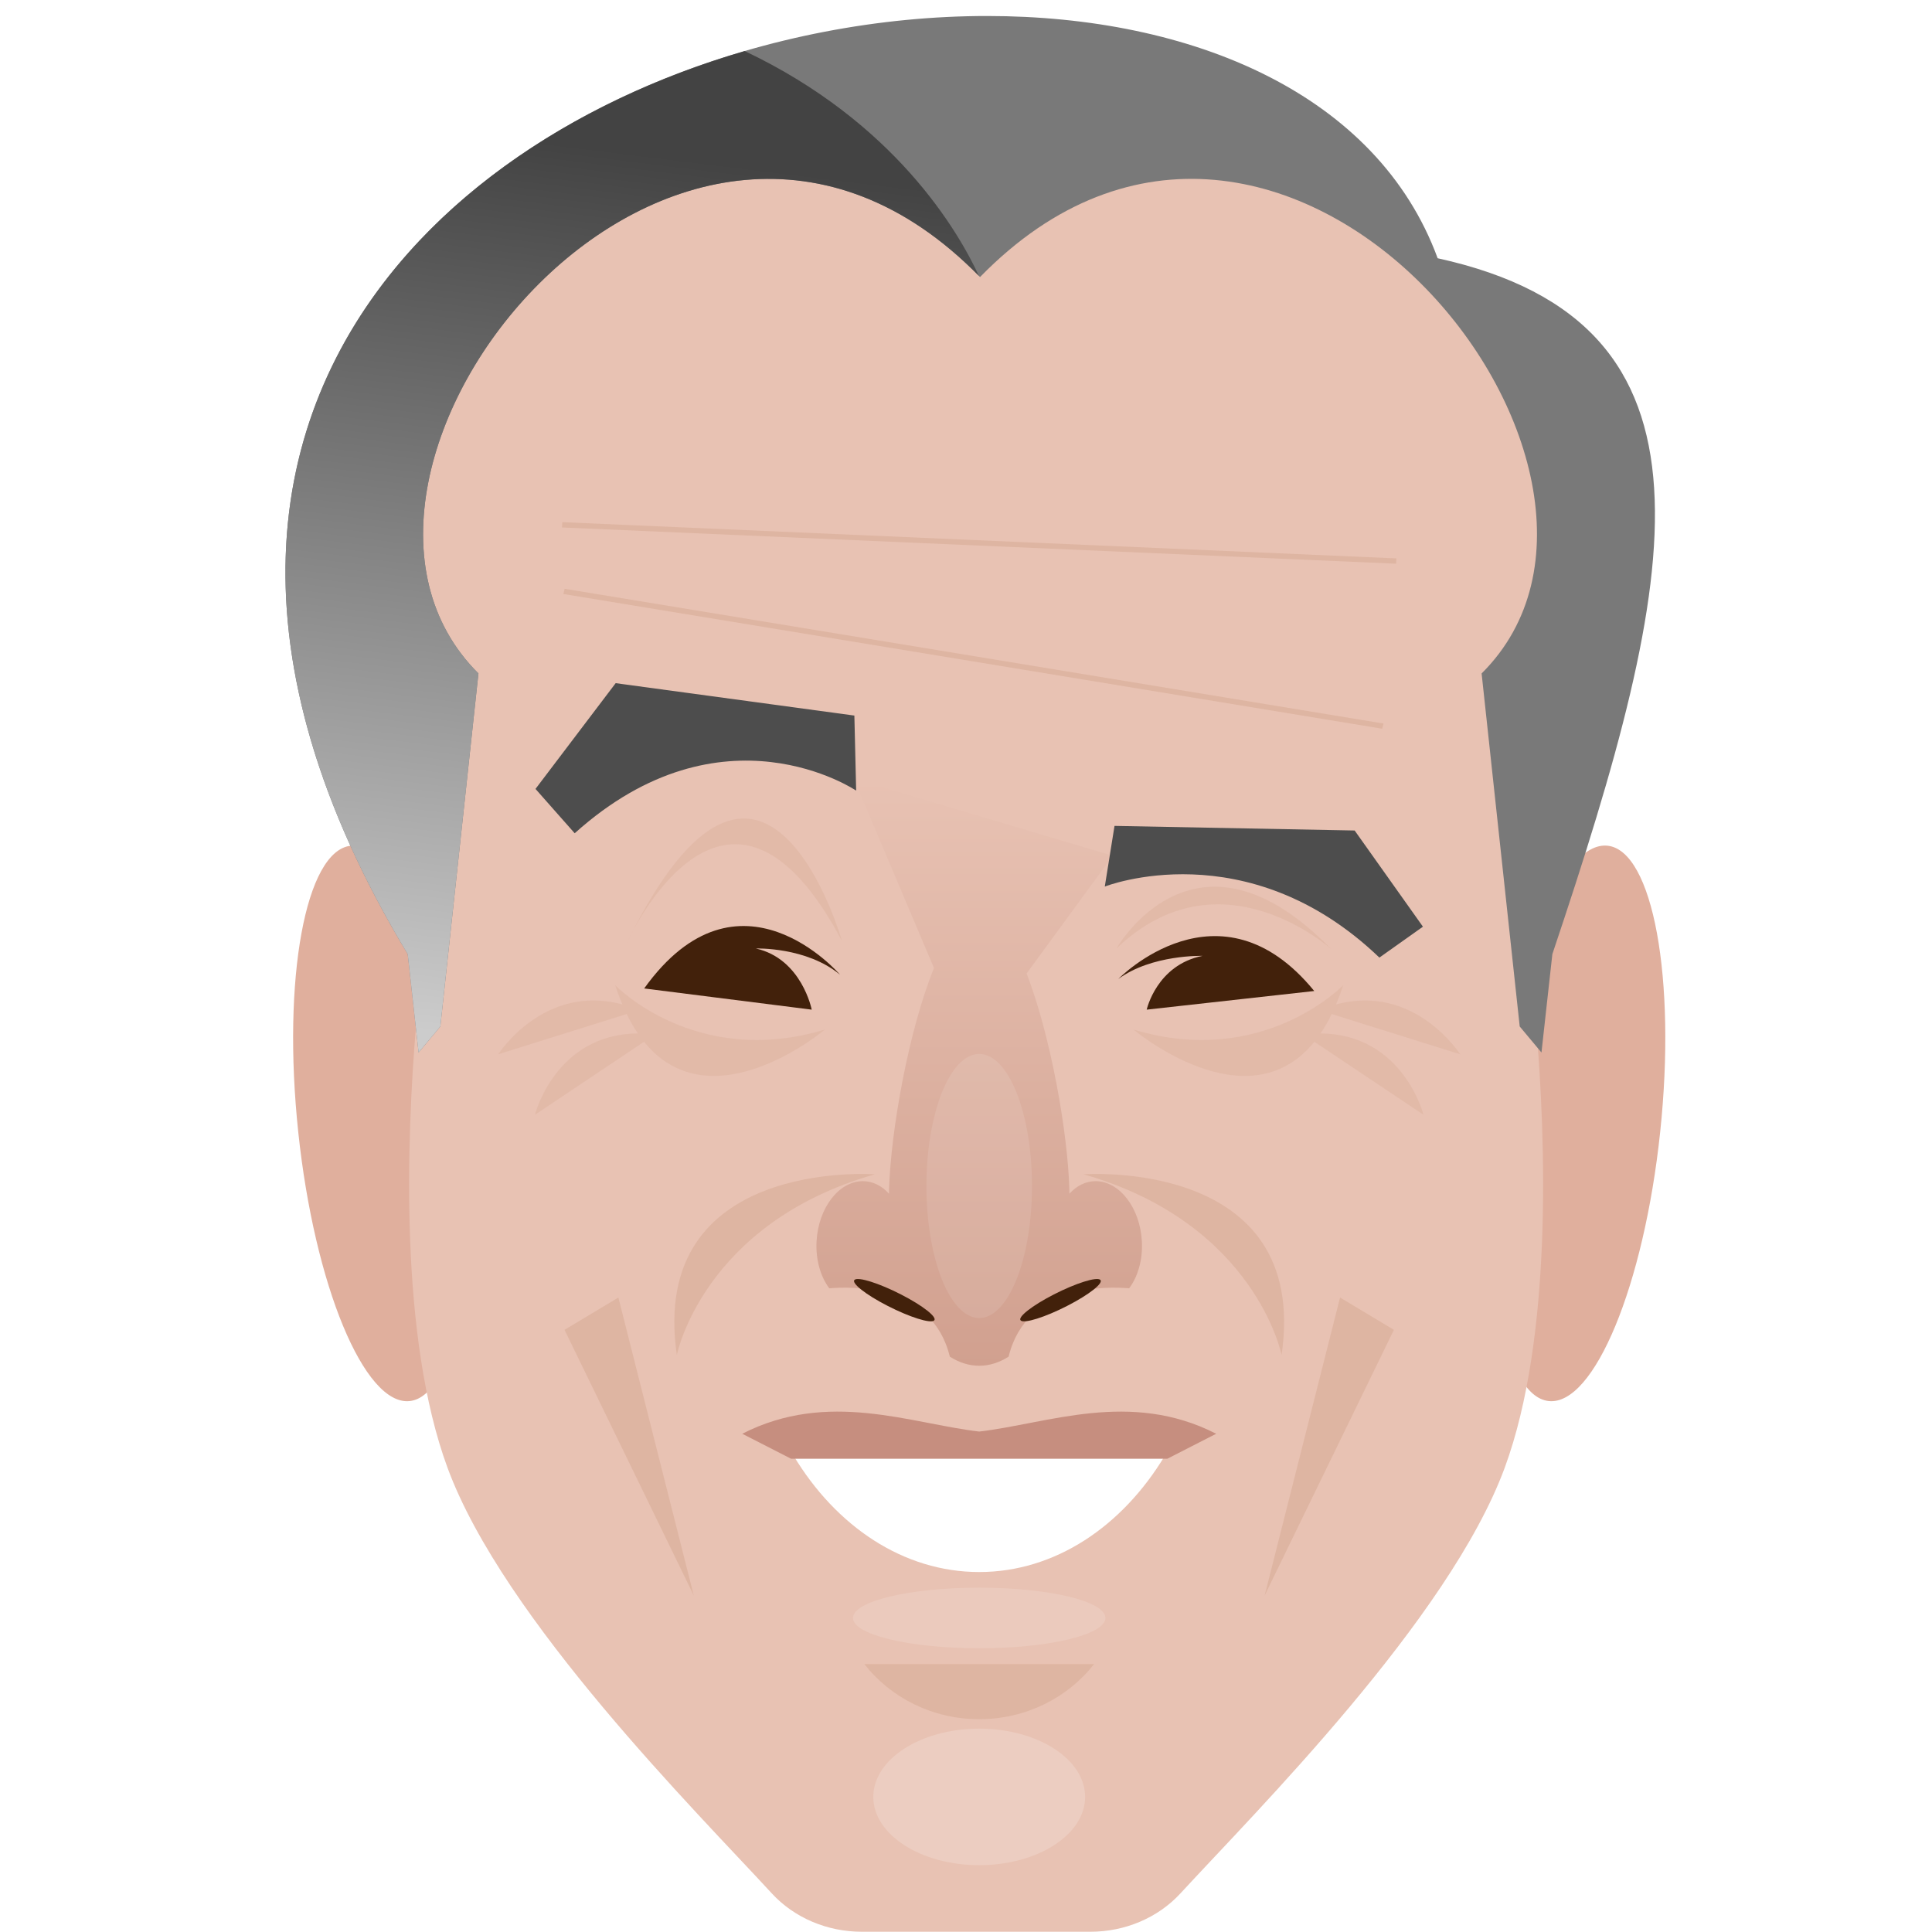 <?xml version="1.0" encoding="UTF-8" standalone="no"?>
<!-- Generator: Adobe Illustrator 18.1.1, SVG Export Plug-In . SVG Version: 6.00 Build 0)  -->

<svg
   xmlns:dc="http://purl.org/dc/elements/1.1/"
   xmlns:cc="http://creativecommons.org/ns#"
   xmlns:rdf="http://www.w3.org/1999/02/22-rdf-syntax-ns#"
   xmlns:svg="http://www.w3.org/2000/svg"
   xmlns="http://www.w3.org/2000/svg"
   xmlns:xlink="http://www.w3.org/1999/xlink"
   xmlns:sodipodi="http://sodipodi.sourceforge.net/DTD/sodipodi-0.dtd"
   xmlns:inkscape="http://www.inkscape.org/namespaces/inkscape"
   version="1.1"
   id="Layer_1"
   x="0px"
   y="0px"
   viewBox="0 0 283.465 283.465"
   style="enable-background:new 0 0 283.465 283.465;"
   xml:space="preserve"
   inkscape:version="0.91 r13725"
   sodipodi:docname="man (copy).svg"><defs
     id="defs303"><linearGradient
       id="linearGradient5552"
       gradientUnits="userSpaceOnUse"
       x1="-0"
       y1="283.541"
       x2="0.999"
       y2="283.541"
       gradientTransform="matrix(0,-116.713,-116.713,0,33227.957,120.21)"
       spreadMethod="pad"><stop
         offset="0"
         style="stop-color:#2e0000;stop-opacity:1"
         id="stop5554" /><stop
         offset="1"
         style="stop-color:#CCCCCC"
         id="stop5556" /></linearGradient><linearGradient
       id="linearGradient5546"
       gradientUnits="userSpaceOnUse"
       x1="-0"
       y1="283.541"
       x2="0.999"
       y2="283.541"
       gradientTransform="matrix(0,-116.713,-116.713,0,33227.957,120.21)"
       spreadMethod="pad"><stop
         offset="0"
         style="stop-color:#2e0000;stop-opacity:1"
         id="stop5548" /><stop
         offset="1"
         style="stop-color:#CCCCCC"
         id="stop5550" /></linearGradient><linearGradient
       id="linearGradient5540"
       gradientUnits="userSpaceOnUse"
       x1="-0"
       y1="283.541"
       x2="0.999"
       y2="283.541"
       gradientTransform="matrix(0,-116.713,-116.713,0,33227.957,120.21)"
       spreadMethod="pad"><stop
         offset="0"
         style="stop-color:#2f0000;stop-opacity:1"
         id="stop5542" /><stop
         offset="1"
         style="stop-color:#CCCCCC"
         id="stop5544" /></linearGradient><linearGradient
       id="linearGradient5534"
       gradientUnits="userSpaceOnUse"
       x1="-0"
       y1="283.541"
       x2="0.999"
       y2="283.541"
       gradientTransform="matrix(0,-116.713,-116.713,0,33227.957,120.21)"
       spreadMethod="pad"><stop
         offset="0"
         style="stop-color:#2f0000;stop-opacity:1"
         id="stop5536" /><stop
         offset="1"
         style="stop-color:#CCCCCC"
         id="stop5538" /></linearGradient><linearGradient
       id="linearGradient5528"
       gradientUnits="userSpaceOnUse"
       x1="-0"
       y1="283.541"
       x2="0.999"
       y2="283.541"
       gradientTransform="matrix(0,-116.713,-116.713,0,33227.957,120.21)"
       spreadMethod="pad"><stop
         offset="0"
         style="stop-color:#3c0505;stop-opacity:1"
         id="stop5530" /><stop
         offset="1"
         style="stop-color:#CCCCCC"
         id="stop5532" /></linearGradient><linearGradient
       id="linearGradient5522"
       gradientUnits="userSpaceOnUse"
       x1="-0"
       y1="283.541"
       x2="0.999"
       y2="283.541"
       gradientTransform="matrix(0,-116.713,-116.713,0,33227.957,120.21)"
       spreadMethod="pad"><stop
         offset="0"
         style="stop-color:#531313;stop-opacity:1"
         id="stop5524" /><stop
         offset="1"
         style="stop-color:#CCCCCC"
         id="stop5526" /></linearGradient><linearGradient
       id="linearGradient5516"
       gradientUnits="userSpaceOnUse"
       x1="-0"
       y1="283.541"
       x2="0.999"
       y2="283.541"
       gradientTransform="matrix(0,-116.713,-116.713,0,33227.957,120.21)"
       spreadMethod="pad"><stop
         offset="0"
         style="stop-color:#581313;stop-opacity:1"
         id="stop5518" /><stop
         offset="1"
         style="stop-color:#CCCCCC"
         id="stop5520" /></linearGradient><linearGradient
       id="linearGradient5510"
       gradientUnits="userSpaceOnUse"
       x1="-0"
       y1="283.541"
       x2="0.999"
       y2="283.541"
       gradientTransform="matrix(0,-116.713,-116.713,0,33227.957,120.21)"
       spreadMethod="pad"><stop
         offset="0"
         style="stop-color:#690f0f;stop-opacity:1"
         id="stop5512" /><stop
         offset="1"
         style="stop-color:#CCCCCC"
         id="stop5514" /></linearGradient><linearGradient
       id="linearGradient5504"
       gradientUnits="userSpaceOnUse"
       x1="-0"
       y1="283.541"
       x2="0.999"
       y2="283.541"
       gradientTransform="matrix(0,-116.713,-116.713,0,33227.957,120.21)"
       spreadMethod="pad"><stop
         offset="0"
         style="stop-color:#711111;stop-opacity:1"
         id="stop5506" /><stop
         offset="1"
         style="stop-color:#CCCCCC"
         id="stop5508" /></linearGradient><linearGradient
       id="linearGradient5498"
       gradientUnits="userSpaceOnUse"
       x1="-0"
       y1="283.541"
       x2="0.999"
       y2="283.541"
       gradientTransform="matrix(0,-116.713,-116.713,0,33227.957,120.21)"
       spreadMethod="pad"><stop
         offset="0"
         style="stop-color:#821212;stop-opacity:1"
         id="stop5500" /><stop
         offset="1"
         style="stop-color:#CCCCCC"
         id="stop5502" /></linearGradient><linearGradient
       id="linearGradient5492"
       gradientUnits="userSpaceOnUse"
       x1="-0"
       y1="283.541"
       x2="0.999"
       y2="283.541"
       gradientTransform="matrix(0,-116.713,-116.713,0,33227.957,120.21)"
       spreadMethod="pad"><stop
         offset="0"
         style="stop-color:#831111;stop-opacity:1"
         id="stop5494" /><stop
         offset="1"
         style="stop-color:#CCCCCC"
         id="stop5496" /></linearGradient><linearGradient
       id="linearGradient5486"
       gradientUnits="userSpaceOnUse"
       x1="-0"
       y1="283.541"
       x2="0.999"
       y2="283.541"
       gradientTransform="matrix(0,-116.713,-116.713,0,33227.957,120.21)"
       spreadMethod="pad"><stop
         offset="0"
         style="stop-color:#9a1b1b;stop-opacity:1"
         id="stop5488" /><stop
         offset="1"
         style="stop-color:#CCCCCC"
         id="stop5490" /></linearGradient><linearGradient
       id="linearGradient5480"
       gradientUnits="userSpaceOnUse"
       x1="-0"
       y1="283.541"
       x2="0.999"
       y2="283.541"
       gradientTransform="matrix(0,-116.713,-116.713,0,33227.957,120.21)"
       spreadMethod="pad"><stop
         offset="0"
         style="stop-color:#a01e1e;stop-opacity:1"
         id="stop5482" /><stop
         offset="1"
         style="stop-color:#CCCCCC"
         id="stop5484" /></linearGradient><linearGradient
       id="linearGradient5474"
       gradientUnits="userSpaceOnUse"
       x1="-0"
       y1="283.541"
       x2="0.999"
       y2="283.541"
       gradientTransform="matrix(0,-116.713,-116.713,0,33227.957,120.21)"
       spreadMethod="pad"><stop
         offset="0"
         style="stop-color:#a72020;stop-opacity:1"
         id="stop5476" /><stop
         offset="1"
         style="stop-color:#CCCCCC"
         id="stop5478" /></linearGradient><linearGradient
       id="linearGradient5468"
       gradientUnits="userSpaceOnUse"
       x1="-0"
       y1="283.541"
       x2="0.999"
       y2="283.541"
       gradientTransform="matrix(0,-116.713,-116.713,0,33227.957,120.21)"
       spreadMethod="pad"><stop
         offset="0"
         style="stop-color:#b12424;stop-opacity:1"
         id="stop5470" /><stop
         offset="1"
         style="stop-color:#CCCCCC"
         id="stop5472" /></linearGradient><linearGradient
       id="linearGradient5462"
       gradientUnits="userSpaceOnUse"
       x1="-0"
       y1="283.541"
       x2="0.999"
       y2="283.541"
       gradientTransform="matrix(0,-116.713,-116.713,0,33227.957,120.21)"
       spreadMethod="pad"><stop
         offset="0"
         style="stop-color:#d52626;stop-opacity:1"
         id="stop5464" /><stop
         offset="1"
         style="stop-color:#CCCCCC"
         id="stop5466" /></linearGradient><linearGradient
       id="linearGradient5456"
       gradientUnits="userSpaceOnUse"
       x1="-0"
       y1="283.541"
       x2="0.999"
       y2="283.541"
       gradientTransform="matrix(0,-116.713,-116.713,0,33227.957,120.21)"
       spreadMethod="pad"><stop
         offset="0"
         style="stop-color:#da2525;stop-opacity:1"
         id="stop5458" /><stop
         offset="1"
         style="stop-color:#CCCCCC"
         id="stop5460" /></linearGradient><linearGradient
       id="linearGradient5450"
       gradientUnits="userSpaceOnUse"
       x1="-0"
       y1="283.541"
       x2="0.999"
       y2="283.541"
       gradientTransform="matrix(0,-116.713,-116.713,0,33227.957,120.21)"
       spreadMethod="pad"><stop
         offset="0"
         style="stop-color:#d92a2a;stop-opacity:1"
         id="stop5452" /><stop
         offset="1"
         style="stop-color:#CCCCCC"
         id="stop5454" /></linearGradient><linearGradient
       id="linearGradient5444"
       gradientUnits="userSpaceOnUse"
       x1="-0"
       y1="283.541"
       x2="0.999"
       y2="283.541"
       gradientTransform="matrix(0,-116.713,-116.713,0,33227.957,120.21)"
       spreadMethod="pad"><stop
         offset="0"
         style="stop-color:#d33939;stop-opacity:1"
         id="stop5446" /><stop
         offset="1"
         style="stop-color:#CCCCCC"
         id="stop5448" /></linearGradient><linearGradient
       id="linearGradient5438"
       gradientUnits="userSpaceOnUse"
       x1="-0"
       y1="283.541"
       x2="0.999"
       y2="283.541"
       gradientTransform="matrix(0,-116.713,-116.713,0,33227.957,120.21)"
       spreadMethod="pad"><stop
         offset="0"
         style="stop-color:#c45252;stop-opacity:1"
         id="stop5440" /><stop
         offset="1"
         style="stop-color:#CCCCCC"
         id="stop5442" /></linearGradient><linearGradient
       id="linearGradient5432"
       gradientUnits="userSpaceOnUse"
       x1="-0"
       y1="283.541"
       x2="0.999"
       y2="283.541"
       gradientTransform="matrix(0,-116.713,-116.713,0,33227.957,120.21)"
       spreadMethod="pad"><stop
         offset="0"
         style="stop-color:#b77272;stop-opacity:1"
         id="stop5434" /><stop
         offset="1"
         style="stop-color:#CCCCCC"
         id="stop5436" /></linearGradient><linearGradient
       id="linearGradient5426"
       gradientUnits="userSpaceOnUse"
       x1="-0"
       y1="283.541"
       x2="0.999"
       y2="283.541"
       gradientTransform="matrix(0,-116.713,-116.713,0,33227.957,120.21)"
       spreadMethod="pad"><stop
         offset="0"
         style="stop-color:#ae8484;stop-opacity:1"
         id="stop5428" /><stop
         offset="1"
         style="stop-color:#CCCCCC"
         id="stop5430" /></linearGradient><linearGradient
       id="linearGradient5420"
       gradientUnits="userSpaceOnUse"
       x1="-0"
       y1="283.541"
       x2="0.999"
       y2="283.541"
       gradientTransform="matrix(0,-116.713,-116.713,0,33227.957,120.21)"
       spreadMethod="pad"><stop
         offset="0"
         style="stop-color:#a09292;stop-opacity:1"
         id="stop5422" /><stop
         offset="1"
         style="stop-color:#CCCCCC"
         id="stop5424" /></linearGradient><linearGradient
       id="linearGradient5414"
       gradientUnits="userSpaceOnUse"
       x1="-0"
       y1="283.541"
       x2="0.999"
       y2="283.541"
       gradientTransform="matrix(0,-116.713,-116.713,0,33227.957,120.21)"
       spreadMethod="pad"><stop
         offset="0"
         style="stop-color:#9e9494;stop-opacity:1"
         id="stop5416" /><stop
         offset="1"
         style="stop-color:#CCCCCC"
         id="stop5418" /></linearGradient><linearGradient
       id="linearGradient5408"
       gradientUnits="userSpaceOnUse"
       x1="-0"
       y1="283.541"
       x2="0.999"
       y2="283.541"
       gradientTransform="matrix(0,-116.713,-116.713,0,33227.957,120.21)"
       spreadMethod="pad"><stop
         offset="0"
         style="stop-color:#ae3131;stop-opacity:1"
         id="stop5410" /><stop
         offset="1"
         style="stop-color:#CCCCCC"
         id="stop5412" /></linearGradient><linearGradient
       id="linearGradient5402"
       gradientUnits="userSpaceOnUse"
       x1="-0"
       y1="283.541"
       x2="0.999"
       y2="283.541"
       gradientTransform="matrix(0,-116.713,-116.713,0,33227.957,120.21)"
       spreadMethod="pad"><stop
         offset="0"
         style="stop-color:#b03333;stop-opacity:1"
         id="stop5404" /><stop
         offset="1"
         style="stop-color:#CCCCCC"
         id="stop5406" /></linearGradient><linearGradient
       id="linearGradient5396"
       gradientUnits="userSpaceOnUse"
       x1="-0"
       y1="283.541"
       x2="0.999"
       y2="283.541"
       gradientTransform="matrix(0,-116.713,-116.713,0,33227.957,120.21)"
       spreadMethod="pad"><stop
         offset="0"
         style="stop-color:#af3434;stop-opacity:1"
         id="stop5398" /><stop
         offset="1"
         style="stop-color:#CCCCCC"
         id="stop5400" /></linearGradient><linearGradient
       id="linearGradient5390"
       gradientUnits="userSpaceOnUse"
       x1="-0"
       y1="283.541"
       x2="0.999"
       y2="283.541"
       gradientTransform="matrix(0,-116.713,-116.713,0,33227.957,120.21)"
       spreadMethod="pad"><stop
         offset="0"
         style="stop-color:#e75555;stop-opacity:1"
         id="stop5392" /><stop
         offset="1"
         style="stop-color:#CCCCCC"
         id="stop5394" /></linearGradient><linearGradient
       id="linearGradient5384"
       gradientUnits="userSpaceOnUse"
       x1="-0"
       y1="283.541"
       x2="0.999"
       y2="283.541"
       gradientTransform="matrix(0,-116.713,-116.713,0,33227.957,120.21)"
       spreadMethod="pad"><stop
         offset="0"
         style="stop-color:#e75555;stop-opacity:1"
         id="stop5386" /><stop
         offset="1"
         style="stop-color:#CCCCCC"
         id="stop5388" /></linearGradient><linearGradient
       id="linearGradient5378"
       gradientUnits="userSpaceOnUse"
       x1="-0"
       y1="283.541"
       x2="0.999"
       y2="283.541"
       gradientTransform="matrix(0,-116.713,-116.713,0,33227.957,120.21)"
       spreadMethod="pad"><stop
         offset="0"
         style="stop-color:#999999;stop-opacity:0.996"
         id="stop5380" /><stop
         offset="1"
         style="stop-color:#CCCCCC"
         id="stop5382" /></linearGradient><linearGradient
       id="linearGradient5372"
       gradientUnits="userSpaceOnUse"
       x1="-0"
       y1="283.541"
       x2="0.999"
       y2="283.541"
       gradientTransform="matrix(0,-116.713,-116.713,0,33227.957,120.21)"
       spreadMethod="pad"><stop
         offset="0"
         style="stop-color:#999999;stop-opacity:0.996"
         id="stop5374" /><stop
         offset="1"
         style="stop-color:#CCCCCC"
         id="stop5376" /></linearGradient><linearGradient
       id="linearGradient5366"
       gradientUnits="userSpaceOnUse"
       x1="-0"
       y1="283.541"
       x2="0.999"
       y2="283.541"
       gradientTransform="matrix(0,-116.713,-116.713,0,33227.957,120.21)"
       spreadMethod="pad"><stop
         offset="0"
         style="stop-color:#999999;stop-opacity:0.996"
         id="stop5368" /><stop
         offset="1"
         style="stop-color:#CCCCCC"
         id="stop5370" /></linearGradient><linearGradient
       id="linearGradient5360"
       gradientUnits="userSpaceOnUse"
       x1="-0"
       y1="283.541"
       x2="0.999"
       y2="283.541"
       gradientTransform="matrix(0,-116.713,-116.713,0,33227.957,120.21)"
       spreadMethod="pad"><stop
         offset="0"
         style="stop-color:#999999;stop-opacity:0.996"
         id="stop5362" /><stop
         offset="1"
         style="stop-color:#CCCCCC"
         id="stop5364" /></linearGradient><linearGradient
       id="linearGradient5354"
       gradientUnits="userSpaceOnUse"
       x1="-0"
       y1="283.541"
       x2="0.999"
       y2="283.541"
       gradientTransform="matrix(0,-116.713,-116.713,0,33227.957,120.21)"
       spreadMethod="pad"><stop
         offset="0"
         style="stop-color:#999999;stop-opacity:0.996"
         id="stop5356" /><stop
         offset="1"
         style="stop-color:#CCCCCC"
         id="stop5358" /></linearGradient><linearGradient
       id="linearGradient5348"
       gradientUnits="userSpaceOnUse"
       x1="-0"
       y1="283.541"
       x2="0.999"
       y2="283.541"
       gradientTransform="matrix(0,-116.713,-116.713,0,33227.957,120.21)"
       spreadMethod="pad"><stop
         offset="0"
         style="stop-color:#e29595;stop-opacity:1"
         id="stop5350" /><stop
         offset="1"
         style="stop-color:#CCCCCC"
         id="stop5352" /></linearGradient><linearGradient
       id="linearGradient5342"
       gradientUnits="userSpaceOnUse"
       x1="-0"
       y1="283.541"
       x2="0.999"
       y2="283.541"
       gradientTransform="matrix(0,-116.713,-116.713,0,33227.957,120.21)"
       spreadMethod="pad"><stop
         offset="0"
         style="stop-color:#e29595;stop-opacity:1"
         id="stop5344" /><stop
         offset="1"
         style="stop-color:#CCCCCC"
         id="stop5346" /></linearGradient><linearGradient
       id="linearGradient5336"
       gradientUnits="userSpaceOnUse"
       x1="-0"
       y1="283.541"
       x2="0.999"
       y2="283.541"
       gradientTransform="matrix(0,-116.713,-116.713,0,33227.957,120.21)"
       spreadMethod="pad"><stop
         offset="0"
         style="stop-color:#b35151;stop-opacity:1"
         id="stop5338" /><stop
         offset="1"
         style="stop-color:#CCCCCC"
         id="stop5340" /></linearGradient><linearGradient
       id="linearGradient5330"
       gradientUnits="userSpaceOnUse"
       x1="-0"
       y1="283.541"
       x2="0.999"
       y2="283.541"
       gradientTransform="matrix(0,-116.713,-116.713,0,33227.957,120.21)"
       spreadMethod="pad"><stop
         offset="0"
         style="stop-color:#b55353;stop-opacity:1"
         id="stop5332" /><stop
         offset="1"
         style="stop-color:#CCCCCC"
         id="stop5334" /></linearGradient><linearGradient
       id="linearGradient5324"
       gradientUnits="userSpaceOnUse"
       x1="-0"
       y1="283.541"
       x2="0.999"
       y2="283.541"
       gradientTransform="matrix(0,-116.713,-116.713,0,33227.957,120.21)"
       spreadMethod="pad"><stop
         offset="0"
         style="stop-color:#b46767;stop-opacity:1"
         id="stop5326" /><stop
         offset="1"
         style="stop-color:#CCCCCC"
         id="stop5328" /></linearGradient><linearGradient
       id="linearGradient5318"
       gradientUnits="userSpaceOnUse"
       x1="-0"
       y1="283.541"
       x2="0.999"
       y2="283.541"
       gradientTransform="matrix(0,-116.713,-116.713,0,33227.957,120.21)"
       spreadMethod="pad"><stop
         offset="0"
         style="stop-color:#b47474;stop-opacity:1"
         id="stop5320" /><stop
         offset="1"
         style="stop-color:#CCCCCC"
         id="stop5322" /></linearGradient><linearGradient
       id="linearGradient5312"
       gradientUnits="userSpaceOnUse"
       x1="-0"
       y1="283.541"
       x2="0.999"
       y2="283.541"
       gradientTransform="matrix(0,-116.713,-116.713,0,33227.957,120.21)"
       spreadMethod="pad"><stop
         offset="0"
         style="stop-color:#a58d8d;stop-opacity:1"
         id="stop5314" /><stop
         offset="1"
         style="stop-color:#CCCCCC"
         id="stop5316" /></linearGradient><linearGradient
       id="linearGradient5306"
       gradientUnits="userSpaceOnUse"
       x1="-0"
       y1="283.541"
       x2="0.999"
       y2="283.541"
       gradientTransform="matrix(0,-116.713,-116.713,0,33227.957,120.21)"
       spreadMethod="pad"><stop
         offset="0"
         style="stop-color:#9b9b9b;stop-opacity:1"
         id="stop5308" /><stop
         offset="1"
         style="stop-color:#CCCCCC"
         id="stop5310" /></linearGradient><linearGradient
       id="linearGradient5300"
       gradientUnits="userSpaceOnUse"
       x1="-0"
       y1="283.541"
       x2="0.999"
       y2="283.541"
       gradientTransform="matrix(0,-116.713,-116.713,0,33227.957,120.21)"
       spreadMethod="pad"><stop
         offset="0"
         style="stop-color:#3b2626;stop-opacity:1"
         id="stop5302" /><stop
         offset="1"
         style="stop-color:#CCCCCC"
         id="stop5304" /></linearGradient><linearGradient
       id="linearGradient5294"
       gradientUnits="userSpaceOnUse"
       x1="-0"
       y1="283.541"
       x2="0.999"
       y2="283.541"
       gradientTransform="matrix(0,-116.713,-116.713,0,33227.957,120.21)"
       spreadMethod="pad"><stop
         offset="0"
         style="stop-color:#3b2626;stop-opacity:1"
         id="stop5296" /><stop
         offset="1"
         style="stop-color:#CCCCCC"
         id="stop5298" /></linearGradient><linearGradient
       id="linearGradient5288"
       gradientUnits="userSpaceOnUse"
       x1="-0"
       y1="283.541"
       x2="0.999"
       y2="283.541"
       gradientTransform="matrix(0,-116.713,-116.713,0,33227.957,120.21)"
       spreadMethod="pad"><stop
         offset="0"
         style="stop-color:#999999;stop-opacity:1"
         id="stop5290" /><stop
         offset="1"
         style="stop-color:#CCCCCC"
         id="stop5292" /></linearGradient><linearGradient
       id="linearGradient5282"
       gradientUnits="userSpaceOnUse"
       x1="-0"
       y1="283.541"
       x2="0.999"
       y2="283.541"
       gradientTransform="matrix(0,-116.713,-116.713,0,33227.957,120.21)"
       spreadMethod="pad"><stop
         offset="0"
         style="stop-color:#999999;stop-opacity:1"
         id="stop5284" /><stop
         offset="1"
         style="stop-color:#CCCCCC"
         id="stop5286" /></linearGradient><linearGradient
       id="linearGradient5276"
       gradientUnits="userSpaceOnUse"
       x1="-0"
       y1="283.541"
       x2="0.999"
       y2="283.541"
       gradientTransform="matrix(0,-116.713,-116.713,0,33227.957,120.21)"
       spreadMethod="pad"><stop
         offset="0"
         style="stop-color:#999999;stop-opacity:1"
         id="stop5278" /><stop
         offset="1"
         style="stop-color:#CCCCCC"
         id="stop5280" /></linearGradient><linearGradient
       id="linearGradient5270"
       gradientUnits="userSpaceOnUse"
       x1="-0"
       y1="283.541"
       x2="0.999"
       y2="283.541"
       gradientTransform="matrix(0,-116.713,-116.713,0,33227.957,120.21)"
       spreadMethod="pad"><stop
         offset="0"
         style="stop-color:#999999;stop-opacity:1"
         id="stop5272" /><stop
         offset="1"
         style="stop-color:#CCCCCC"
         id="stop5274" /></linearGradient><linearGradient
       id="linearGradient5264"
       gradientUnits="userSpaceOnUse"
       x1="-0"
       y1="283.541"
       x2="0.999"
       y2="283.541"
       gradientTransform="matrix(0,-116.713,-116.713,0,33227.957,120.21)"
       spreadMethod="pad"><stop
         offset="0"
         style="stop-color:#999999;stop-opacity:1"
         id="stop5266" /><stop
         offset="1"
         style="stop-color:#CCCCCC"
         id="stop5268" /></linearGradient><linearGradient
       id="linearGradient5258"
       gradientUnits="userSpaceOnUse"
       x1="-0"
       y1="283.541"
       x2="0.999"
       y2="283.541"
       gradientTransform="matrix(0,-116.713,-116.713,0,33227.957,120.21)"
       spreadMethod="pad"><stop
         offset="0"
         style="stop-color:#999999;stop-opacity:1"
         id="stop5260" /><stop
         offset="1"
         style="stop-color:#CCCCCC"
         id="stop5262" /></linearGradient><linearGradient
       id="linearGradient5252"
       gradientUnits="userSpaceOnUse"
       x1="-0"
       y1="283.541"
       x2="0.999"
       y2="283.541"
       gradientTransform="matrix(0,-116.713,-116.713,0,33227.957,120.21)"
       spreadMethod="pad"><stop
         offset="0"
         style="stop-color:#999999;stop-opacity:0.415"
         id="stop5254" /><stop
         offset="1"
         style="stop-color:#CCCCCC"
         id="stop5256" /></linearGradient><linearGradient
       id="linearGradient5246"
       gradientUnits="userSpaceOnUse"
       x1="-0"
       y1="283.541"
       x2="0.999"
       y2="283.541"
       gradientTransform="matrix(0,-116.713,-116.713,0,33227.957,120.21)"
       spreadMethod="pad"><stop
         offset="0"
         style="stop-color:#999999;stop-opacity:0.4"
         id="stop5248" /><stop
         offset="1"
         style="stop-color:#CCCCCC"
         id="stop5250" /></linearGradient><linearGradient
       id="linearGradient5240"
       gradientUnits="userSpaceOnUse"
       x1="-0"
       y1="283.541"
       x2="0.999"
       y2="283.541"
       gradientTransform="matrix(0,-116.713,-116.713,0,33227.957,120.21)"
       spreadMethod="pad"><stop
         offset="0"
         style="stop-color:#999999;stop-opacity:0.33"
         id="stop5242" /><stop
         offset="1"
         style="stop-color:#CCCCCC"
         id="stop5244" /></linearGradient><linearGradient
       id="linearGradient5234"
       gradientUnits="userSpaceOnUse"
       x1="-0"
       y1="283.541"
       x2="0.999"
       y2="283.541"
       gradientTransform="matrix(0,-116.713,-116.713,0,33227.957,120.21)"
       spreadMethod="pad"><stop
         offset="0"
         style="stop-color:#999999;stop-opacity:0.23"
         id="stop5236" /><stop
         offset="1"
         style="stop-color:#CCCCCC"
         id="stop5238" /></linearGradient><linearGradient
       id="linearGradient5228"
       gradientUnits="userSpaceOnUse"
       x1="-0"
       y1="283.541"
       x2="0.999"
       y2="283.541"
       gradientTransform="matrix(0,-116.713,-116.713,0,33227.957,120.21)"
       spreadMethod="pad"><stop
         offset="0"
         style="stop-color:#999999;stop-opacity:0.12"
         id="stop5230" /><stop
         offset="1"
         style="stop-color:#CCCCCC"
         id="stop5232" /></linearGradient><linearGradient
       id="linearGradient5222"
       gradientUnits="userSpaceOnUse"
       x1="-0"
       y1="283.541"
       x2="0.999"
       y2="283.541"
       gradientTransform="matrix(0,-116.713,-116.713,0,33227.957,120.21)"
       spreadMethod="pad"><stop
         offset="0"
         style="stop-color:#999999;stop-opacity:0.15"
         id="stop5224" /><stop
         offset="1"
         style="stop-color:#CCCCCC"
         id="stop5226" /></linearGradient><linearGradient
       id="linearGradient5216"
       gradientUnits="userSpaceOnUse"
       x1="-0"
       y1="283.541"
       x2="0.999"
       y2="283.541"
       gradientTransform="matrix(0,-116.713,-116.713,0,33227.957,120.21)"
       spreadMethod="pad"><stop
         offset="0"
         style="stop-color:#999999;stop-opacity:0.15"
         id="stop5218" /><stop
         offset="1"
         style="stop-color:#CCCCCC"
         id="stop5220" /></linearGradient><linearGradient
       id="linearGradient5210"
       gradientUnits="userSpaceOnUse"
       x1="-0"
       y1="283.541"
       x2="0.999"
       y2="283.541"
       gradientTransform="matrix(0,-116.713,-116.713,0,33227.957,120.21)"
       spreadMethod="pad"><stop
         offset="0"
         style="stop-color:#999999;stop-opacity:0.325"
         id="stop5212" /><stop
         offset="1"
         style="stop-color:#CCCCCC"
         id="stop5214" /></linearGradient><linearGradient
       id="linearGradient5204"
       gradientUnits="userSpaceOnUse"
       x1="-0"
       y1="283.541"
       x2="0.999"
       y2="283.541"
       gradientTransform="matrix(0,-116.713,-116.713,0,33227.957,120.21)"
       spreadMethod="pad"><stop
         offset="0"
         style="stop-color:#999999;stop-opacity:0.33"
         id="stop5206" /><stop
         offset="1"
         style="stop-color:#CCCCCC"
         id="stop5208" /></linearGradient><linearGradient
       id="linearGradient5198"
       gradientUnits="userSpaceOnUse"
       x1="-0"
       y1="283.541"
       x2="0.999"
       y2="283.541"
       gradientTransform="matrix(0,-116.713,-116.713,0,33227.957,120.21)"
       spreadMethod="pad"><stop
         offset="0"
         style="stop-color:#999999;stop-opacity:0.37"
         id="stop5200" /><stop
         offset="1"
         style="stop-color:#CCCCCC"
         id="stop5202" /></linearGradient><linearGradient
       id="linearGradient5192"
       gradientUnits="userSpaceOnUse"
       x1="-0"
       y1="283.541"
       x2="0.999"
       y2="283.541"
       gradientTransform="matrix(0,-116.713,-116.713,0,33227.957,120.21)"
       spreadMethod="pad"><stop
         offset="0"
         style="stop-color:#999999;stop-opacity:0.42"
         id="stop5194" /><stop
         offset="1"
         style="stop-color:#CCCCCC"
         id="stop5196" /></linearGradient><linearGradient
       id="linearGradient5186"
       gradientUnits="userSpaceOnUse"
       x1="-0"
       y1="283.541"
       x2="0.999"
       y2="283.541"
       gradientTransform="matrix(0,-116.713,-116.713,0,33227.957,120.21)"
       spreadMethod="pad"><stop
         offset="0"
         style="stop-color:#999999;stop-opacity:0.49"
         id="stop5188" /><stop
         offset="1"
         style="stop-color:#CCCCCC"
         id="stop5190" /></linearGradient><linearGradient
       id="linearGradient5180"
       gradientUnits="userSpaceOnUse"
       x1="-0"
       y1="283.541"
       x2="0.999"
       y2="283.541"
       gradientTransform="matrix(0,-116.713,-116.713,0,33227.957,120.21)"
       spreadMethod="pad"><stop
         offset="0"
         style="stop-color:#999999;stop-opacity:0.58"
         id="stop5182" /><stop
         offset="1"
         style="stop-color:#CCCCCC"
         id="stop5184" /></linearGradient><linearGradient
       id="linearGradient5174"
       gradientUnits="userSpaceOnUse"
       x1="-0"
       y1="283.541"
       x2="0.999"
       y2="283.541"
       gradientTransform="matrix(0,-116.713,-116.713,0,33227.957,120.21)"
       spreadMethod="pad"><stop
         offset="0"
         style="stop-color:#999999;stop-opacity:0.63"
         id="stop5176" /><stop
         offset="1"
         style="stop-color:#CCCCCC"
         id="stop5178" /></linearGradient><linearGradient
       id="linearGradient5168"
       gradientUnits="userSpaceOnUse"
       x1="-0"
       y1="283.541"
       x2="0.999"
       y2="283.541"
       gradientTransform="matrix(0,-116.713,-116.713,0,33227.957,120.21)"
       spreadMethod="pad"><stop
         offset="0"
         style="stop-color:#999999;stop-opacity:0.66"
         id="stop5170" /><stop
         offset="1"
         style="stop-color:#CCCCCC"
         id="stop5172" /></linearGradient><linearGradient
       id="linearGradient5162"
       gradientUnits="userSpaceOnUse"
       x1="-0"
       y1="283.541"
       x2="0.999"
       y2="283.541"
       gradientTransform="matrix(0,-116.713,-116.713,0,33227.957,120.21)"
       spreadMethod="pad"><stop
         offset="0"
         style="stop-color:#999999;stop-opacity:0.685"
         id="stop5164" /><stop
         offset="1"
         style="stop-color:#CCCCCC"
         id="stop5166" /></linearGradient><linearGradient
       id="linearGradient5156"
       gradientUnits="userSpaceOnUse"
       x1="-0"
       y1="283.541"
       x2="0.999"
       y2="283.541"
       gradientTransform="matrix(0,-116.713,-116.713,0,33227.957,120.21)"
       spreadMethod="pad"><stop
         offset="0"
         style="stop-color:#999999;stop-opacity:0.72"
         id="stop5158" /><stop
         offset="1"
         style="stop-color:#CCCCCC"
         id="stop5160" /></linearGradient><linearGradient
       id="linearGradient5150"
       gradientUnits="userSpaceOnUse"
       x1="-0"
       y1="283.541"
       x2="0.999"
       y2="283.541"
       gradientTransform="matrix(0,-116.713,-116.713,0,33227.957,120.21)"
       spreadMethod="pad"><stop
         offset="0"
         style="stop-color:#999999;stop-opacity:0.765"
         id="stop5152" /><stop
         offset="1"
         style="stop-color:#CCCCCC"
         id="stop5154" /></linearGradient><linearGradient
       id="linearGradient5144"
       gradientUnits="userSpaceOnUse"
       x1="-0"
       y1="283.541"
       x2="0.999"
       y2="283.541"
       gradientTransform="matrix(0,-116.713,-116.713,0,33227.957,120.21)"
       spreadMethod="pad"><stop
         offset="0"
         style="stop-color:#999999;stop-opacity:0.83"
         id="stop5146" /><stop
         offset="1"
         style="stop-color:#CCCCCC"
         id="stop5148" /></linearGradient><linearGradient
       id="linearGradient5138"
       gradientUnits="userSpaceOnUse"
       x1="-0"
       y1="283.541"
       x2="0.999"
       y2="283.541"
       gradientTransform="matrix(0,-116.713,-116.713,0,33227.957,120.21)"
       spreadMethod="pad"><stop
         offset="0"
         style="stop-color:#999999;stop-opacity:0.905"
         id="stop5140" /><stop
         offset="1"
         style="stop-color:#CCCCCC"
         id="stop5142" /></linearGradient><linearGradient
       id="linearGradient5132"
       gradientUnits="userSpaceOnUse"
       x1="-0"
       y1="283.541"
       x2="0.999"
       y2="283.541"
       gradientTransform="matrix(0,-116.713,-116.713,0,33227.957,120.21)"
       spreadMethod="pad"><stop
         offset="0"
         style="stop-color:#a06d6d;stop-opacity:1"
         id="stop5134" /><stop
         offset="1"
         style="stop-color:#CCCCCC"
         id="stop5136" /></linearGradient><linearGradient
       id="linearGradient5126"
       gradientUnits="userSpaceOnUse"
       x1="-0"
       y1="283.541"
       x2="0.999"
       y2="283.541"
       gradientTransform="matrix(0,-116.713,-116.713,0,33227.957,120.21)"
       spreadMethod="pad"><stop
         offset="0"
         style="stop-color:#a06d6d;stop-opacity:1"
         id="stop5128" /><stop
         offset="1"
         style="stop-color:#CCCCCC"
         id="stop5130" /></linearGradient><linearGradient
       id="linearGradient5120"
       gradientUnits="userSpaceOnUse"
       x1="-0"
       y1="283.541"
       x2="0.999"
       y2="283.541"
       gradientTransform="matrix(0,-116.713,-116.713,0,33227.957,120.21)"
       spreadMethod="pad"><stop
         offset="0"
         style="stop-color:#915c5c;stop-opacity:1"
         id="stop5122" /><stop
         offset="1"
         style="stop-color:#CCCCCC"
         id="stop5124" /></linearGradient><linearGradient
       id="linearGradient5114"
       gradientUnits="userSpaceOnUse"
       x1="-0"
       y1="283.541"
       x2="0.999"
       y2="283.541"
       gradientTransform="matrix(0,-116.713,-116.713,0,33227.957,120.21)"
       spreadMethod="pad"><stop
         offset="0"
         style="stop-color:#915c5c;stop-opacity:1"
         id="stop5116" /><stop
         offset="1"
         style="stop-color:#CCCCCC"
         id="stop5118" /></linearGradient><linearGradient
       id="linearGradient5108"
       gradientUnits="userSpaceOnUse"
       x1="-0"
       y1="283.541"
       x2="0.999"
       y2="283.541"
       gradientTransform="matrix(0,-116.713,-116.713,0,33227.957,120.21)"
       spreadMethod="pad"><stop
         offset="0"
         style="stop-color:#232323;stop-opacity:1"
         id="stop5110" /><stop
         offset="1"
         style="stop-color:#CCCCCC"
         id="stop5112" /></linearGradient><linearGradient
       id="linearGradient5102"
       gradientUnits="userSpaceOnUse"
       x1="-0"
       y1="283.541"
       x2="0.999"
       y2="283.541"
       gradientTransform="matrix(0,-116.713,-116.713,0,33227.957,120.21)"
       spreadMethod="pad"><stop
         offset="0"
         style="stop-color:#252525;stop-opacity:1"
         id="stop5104" /><stop
         offset="1"
         style="stop-color:#CCCCCC"
         id="stop5106" /></linearGradient><linearGradient
       id="linearGradient5096"
       gradientUnits="userSpaceOnUse"
       x1="-0"
       y1="283.541"
       x2="0.999"
       y2="283.541"
       gradientTransform="matrix(0,-116.713,-116.713,0,33227.957,120.21)"
       spreadMethod="pad"><stop
         offset="0"
         style="stop-color:#272727;stop-opacity:1"
         id="stop5098" /><stop
         offset="1"
         style="stop-color:#CCCCCC"
         id="stop5100" /></linearGradient><linearGradient
       id="linearGradient5090"
       gradientUnits="userSpaceOnUse"
       x1="-0"
       y1="283.541"
       x2="0.999"
       y2="283.541"
       gradientTransform="matrix(0,-116.713,-116.713,0,33227.957,120.21)"
       spreadMethod="pad"><stop
         offset="0"
         style="stop-color:#313131;stop-opacity:1"
         id="stop5092" /><stop
         offset="1"
         style="stop-color:#CCCCCC"
         id="stop5094" /></linearGradient><linearGradient
       id="linearGradient5084"
       gradientUnits="userSpaceOnUse"
       x1="-0"
       y1="283.541"
       x2="0.999"
       y2="283.541"
       gradientTransform="matrix(0,-116.713,-116.713,0,33227.957,120.21)"
       spreadMethod="pad"><stop
         offset="0"
         style="stop-color:#464646;stop-opacity:1"
         id="stop5086" /><stop
         offset="1"
         style="stop-color:#CCCCCC"
         id="stop5088" /></linearGradient><linearGradient
       id="linearGradient5078"
       gradientUnits="userSpaceOnUse"
       x1="-0"
       y1="283.541"
       x2="0.999"
       y2="283.541"
       gradientTransform="matrix(0,-116.713,-116.713,0,33227.957,120.21)"
       spreadMethod="pad"><stop
         offset="0"
         style="stop-color:#484848;stop-opacity:1"
         id="stop5080" /><stop
         offset="1"
         style="stop-color:#CCCCCC"
         id="stop5082" /></linearGradient><linearGradient
       id="linearGradient5072"
       gradientUnits="userSpaceOnUse"
       x1="-0"
       y1="283.541"
       x2="0.999"
       y2="283.541"
       gradientTransform="matrix(0,-116.713,-116.713,0,33227.957,120.21)"
       spreadMethod="pad"><stop
         offset="0"
         style="stop-color:#4d4d4d;stop-opacity:1"
         id="stop5074" /><stop
         offset="1"
         style="stop-color:#CCCCCC"
         id="stop5076" /></linearGradient><linearGradient
       id="linearGradient5066"
       gradientUnits="userSpaceOnUse"
       x1="-0"
       y1="283.541"
       x2="0.999"
       y2="283.541"
       gradientTransform="matrix(0,-116.713,-116.713,0,33227.957,120.21)"
       spreadMethod="pad"><stop
         offset="0"
         style="stop-color:#4f4f4f;stop-opacity:1"
         id="stop5068" /><stop
         offset="1"
         style="stop-color:#CCCCCC"
         id="stop5070" /></linearGradient><linearGradient
       id="linearGradient5060"
       gradientUnits="userSpaceOnUse"
       x1="-0"
       y1="283.541"
       x2="0.999"
       y2="283.541"
       gradientTransform="matrix(0,-116.713,-116.713,0,33227.957,120.21)"
       spreadMethod="pad"><stop
         offset="0"
         style="stop-color:#5d5858;stop-opacity:1"
         id="stop5062" /><stop
         offset="1"
         style="stop-color:#CCCCCC"
         id="stop5064" /></linearGradient><linearGradient
       id="linearGradient5054"
       gradientUnits="userSpaceOnUse"
       x1="-0"
       y1="283.541"
       x2="0.999"
       y2="283.541"
       gradientTransform="matrix(0,-116.713,-116.713,0,33227.957,120.21)"
       spreadMethod="pad"><stop
         offset="0"
         style="stop-color:#615959;stop-opacity:1"
         id="stop5056" /><stop
         offset="1"
         style="stop-color:#CCCCCC"
         id="stop5058" /></linearGradient><linearGradient
       id="linearGradient5002"
       gradientUnits="userSpaceOnUse"
       x1="-0"
       y1="283.541"
       x2="0.999"
       y2="283.541"
       gradientTransform="matrix(0,-116.713,-116.713,0,33227.957,120.21)"
       spreadMethod="pad"><stop
         offset="0"
         style="stop-color:#b73a3a;stop-opacity:1"
         id="stop5004" /><stop
         offset="1"
         style="stop-color:#CCCCCC"
         id="stop5006" /></linearGradient><linearGradient
       id="linearGradient4996"
       gradientUnits="userSpaceOnUse"
       x1="-0"
       y1="283.541"
       x2="0.999"
       y2="283.541"
       gradientTransform="matrix(0,-116.713,-116.713,0,33227.957,120.21)"
       spreadMethod="pad"><stop
         offset="0"
         style="stop-color:#b53838;stop-opacity:1"
         id="stop4998" /><stop
         offset="1"
         style="stop-color:#CCCCCC"
         id="stop5000" /></linearGradient><linearGradient
       id="linearGradient4990"
       gradientUnits="userSpaceOnUse"
       x1="-0"
       y1="283.541"
       x2="0.999"
       y2="283.541"
       gradientTransform="matrix(0,-116.713,-116.713,0,33227.957,120.21)"
       spreadMethod="pad"><stop
         offset="0"
         style="stop-color:#b03838;stop-opacity:1"
         id="stop4992" /><stop
         offset="1"
         style="stop-color:#CCCCCC"
         id="stop4994" /></linearGradient><linearGradient
       id="linearGradient4984"
       gradientUnits="userSpaceOnUse"
       x1="-0"
       y1="283.541"
       x2="0.999"
       y2="283.541"
       gradientTransform="matrix(0,-116.713,-116.713,0,33227.957,120.21)"
       spreadMethod="pad"><stop
         offset="0"
         style="stop-color:#a93a3a;stop-opacity:1"
         id="stop4986" /><stop
         offset="1"
         style="stop-color:#CCCCCC"
         id="stop4988" /></linearGradient><linearGradient
       id="linearGradient4978"
       gradientUnits="userSpaceOnUse"
       x1="-0"
       y1="283.541"
       x2="0.999"
       y2="283.541"
       gradientTransform="matrix(0,-116.713,-116.713,0,33227.957,120.21)"
       spreadMethod="pad"><stop
         offset="0"
         style="stop-color:#a73c3c;stop-opacity:1"
         id="stop4980" /><stop
         offset="1"
         style="stop-color:#CCCCCC"
         id="stop4982" /></linearGradient><linearGradient
       id="linearGradient4972"
       gradientUnits="userSpaceOnUse"
       x1="-0"
       y1="283.541"
       x2="0.999"
       y2="283.541"
       gradientTransform="matrix(0,-116.713,-116.713,0,33227.957,120.21)"
       spreadMethod="pad"><stop
         offset="0"
         style="stop-color:#a53e3e;stop-opacity:1"
         id="stop4974" /><stop
         offset="1"
         style="stop-color:#CCCCCC"
         id="stop4976" /></linearGradient><linearGradient
       id="linearGradient4966"
       gradientUnits="userSpaceOnUse"
       x1="-0"
       y1="283.541"
       x2="0.999"
       y2="283.541"
       gradientTransform="matrix(0,-116.713,-116.713,0,33227.957,120.21)"
       spreadMethod="pad"><stop
         offset="0"
         style="stop-color:#a03e3e;stop-opacity:1"
         id="stop4968" /><stop
         offset="1"
         style="stop-color:#CCCCCC"
         id="stop4970" /></linearGradient><linearGradient
       id="linearGradient4960"
       gradientUnits="userSpaceOnUse"
       x1="-0"
       y1="283.541"
       x2="0.999"
       y2="283.541"
       gradientTransform="matrix(0,-116.713,-116.713,0,33227.957,120.21)"
       spreadMethod="pad"><stop
         offset="0"
         style="stop-color:#9a4040;stop-opacity:1"
         id="stop4962" /><stop
         offset="1"
         style="stop-color:#CCCCCC"
         id="stop4964" /></linearGradient><linearGradient
       id="linearGradient4954"
       gradientUnits="userSpaceOnUse"
       x1="-0"
       y1="283.541"
       x2="0.999"
       y2="283.541"
       gradientTransform="matrix(0,-116.713,-116.713,0,33227.957,120.21)"
       spreadMethod="pad"><stop
         offset="0"
         style="stop-color:#5e2929;stop-opacity:1"
         id="stop4956" /><stop
         offset="1"
         style="stop-color:#CCCCCC"
         id="stop4958" /></linearGradient><linearGradient
       id="linearGradient4948"
       gradientUnits="userSpaceOnUse"
       x1="-0"
       y1="283.541"
       x2="0.999"
       y2="283.541"
       gradientTransform="matrix(0,-116.713,-116.713,0,33227.957,120.21)"
       spreadMethod="pad"><stop
         offset="0"
         style="stop-color:#5e2929;stop-opacity:1"
         id="stop4950" /><stop
         offset="1"
         style="stop-color:#CCCCCC"
         id="stop4952" /></linearGradient><linearGradient
       id="linearGradient4942"
       gradientUnits="userSpaceOnUse"
       x1="-0"
       y1="283.541"
       x2="0.999"
       y2="283.541"
       gradientTransform="matrix(0,-116.713,-116.713,0,33227.957,120.21)"
       spreadMethod="pad"><stop
         offset="0"
         style="stop-color:#b42a2a;stop-opacity:1"
         id="stop4944" /><stop
         offset="1"
         style="stop-color:#CCCCCC"
         id="stop4946" /></linearGradient><linearGradient
       id="linearGradient4936"
       gradientUnits="userSpaceOnUse"
       x1="-0"
       y1="283.541"
       x2="0.999"
       y2="283.541"
       gradientTransform="matrix(0,-116.713,-116.713,0,33227.957,120.21)"
       spreadMethod="pad"><stop
         offset="0"
         style="stop-color:#b42a2a;stop-opacity:1"
         id="stop4938" /><stop
         offset="1"
         style="stop-color:#CCCCCC"
         id="stop4940" /></linearGradient><linearGradient
       id="linearGradient4930"
       gradientUnits="userSpaceOnUse"
       x1="-0"
       y1="283.541"
       x2="0.999"
       y2="283.541"
       gradientTransform="matrix(0,-116.713,-116.713,0,33227.957,120.21)"
       spreadMethod="pad"><stop
         offset="0"
         style="stop-color:#c70a0a;stop-opacity:1"
         id="stop4932" /><stop
         offset="1"
         style="stop-color:#CCCCCC"
         id="stop4934" /></linearGradient><linearGradient
       id="linearGradient4924"
       gradientUnits="userSpaceOnUse"
       x1="-0"
       y1="283.541"
       x2="0.999"
       y2="283.541"
       gradientTransform="matrix(0,-116.713,-116.713,0,33227.957,120.21)"
       spreadMethod="pad"><stop
         offset="0"
         style="stop-color:#c70a0a;stop-opacity:1"
         id="stop4926" /><stop
         offset="1"
         style="stop-color:#CCCCCC"
         id="stop4928" /></linearGradient><linearGradient
       id="linearGradient4918"
       gradientUnits="userSpaceOnUse"
       x1="-0"
       y1="283.541"
       x2="0.999"
       y2="283.541"
       gradientTransform="matrix(0,-116.713,-116.713,0,33227.957,120.21)"
       spreadMethod="pad"><stop
         offset="0"
         style="stop-color:#ff2c2c;stop-opacity:1"
         id="stop4920" /><stop
         offset="1"
         style="stop-color:#CCCCCC"
         id="stop4922" /></linearGradient><linearGradient
       id="linearGradient4912"
       gradientUnits="userSpaceOnUse"
       x1="-0"
       y1="283.541"
       x2="0.999"
       y2="283.541"
       gradientTransform="matrix(0,-116.713,-116.713,0,33227.957,120.21)"
       spreadMethod="pad"><stop
         offset="0"
         style="stop-color:#ff2d2d;stop-opacity:1"
         id="stop4914" /><stop
         offset="1"
         style="stop-color:#CCCCCC"
         id="stop4916" /></linearGradient><linearGradient
       id="linearGradient4906"
       gradientUnits="userSpaceOnUse"
       x1="-0"
       y1="283.541"
       x2="0.999"
       y2="283.541"
       gradientTransform="matrix(0,-116.713,-116.713,0,33227.957,120.21)"
       spreadMethod="pad"><stop
         offset="0"
         style="stop-color:#ff2f2f;stop-opacity:1"
         id="stop4908" /><stop
         offset="1"
         style="stop-color:#CCCCCC"
         id="stop4910" /></linearGradient><linearGradient
       id="linearGradient4900"
       gradientUnits="userSpaceOnUse"
       x1="-0"
       y1="283.541"
       x2="0.999"
       y2="283.541"
       gradientTransform="matrix(0,-116.713,-116.713,0,33227.957,120.21)"
       spreadMethod="pad"><stop
         offset="0"
         style="stop-color:#ff3535;stop-opacity:1"
         id="stop4902" /><stop
         offset="1"
         style="stop-color:#CCCCCC"
         id="stop4904" /></linearGradient><linearGradient
       id="linearGradient4894"
       gradientUnits="userSpaceOnUse"
       x1="-0"
       y1="283.541"
       x2="0.999"
       y2="283.541"
       gradientTransform="matrix(0,-116.713,-116.713,0,33227.957,120.21)"
       spreadMethod="pad"><stop
         offset="0"
         style="stop-color:#ff4141;stop-opacity:1"
         id="stop4896" /><stop
         offset="1"
         style="stop-color:#CCCCCC"
         id="stop4898" /></linearGradient><linearGradient
       id="linearGradient4888"
       gradientUnits="userSpaceOnUse"
       x1="-0"
       y1="283.541"
       x2="0.999"
       y2="283.541"
       gradientTransform="matrix(0,-116.713,-116.713,0,33227.957,120.21)"
       spreadMethod="pad"><stop
         offset="0"
         style="stop-color:#ff5151;stop-opacity:1"
         id="stop4890" /><stop
         offset="1"
         style="stop-color:#CCCCCC"
         id="stop4892" /></linearGradient><linearGradient
       id="linearGradient4882"
       gradientUnits="userSpaceOnUse"
       x1="-0"
       y1="283.541"
       x2="0.999"
       y2="283.541"
       gradientTransform="matrix(0,-116.713,-116.713,0,33227.957,120.21)"
       spreadMethod="pad"><stop
         offset="0"
         style="stop-color:#ff6a6a;stop-opacity:1"
         id="stop4884" /><stop
         offset="1"
         style="stop-color:#CCCCCC"
         id="stop4886" /></linearGradient><linearGradient
       id="linearGradient4876"
       gradientUnits="userSpaceOnUse"
       x1="-0"
       y1="283.541"
       x2="0.999"
       y2="283.541"
       gradientTransform="matrix(0,-116.713,-116.713,0,33227.957,120.21)"
       spreadMethod="pad"><stop
         offset="0"
         style="stop-color:#ff6f6f;stop-opacity:1"
         id="stop4878" /><stop
         offset="1"
         style="stop-color:#CCCCCC"
         id="stop4880" /></linearGradient><linearGradient
       id="linearGradient4870"
       gradientUnits="userSpaceOnUse"
       x1="-0"
       y1="283.541"
       x2="0.999"
       y2="283.541"
       gradientTransform="matrix(0,-116.713,-116.713,0,33227.957,120.21)"
       spreadMethod="pad"><stop
         offset="0"
         style="stop-color:#ff9595;stop-opacity:1"
         id="stop4872" /><stop
         offset="1"
         style="stop-color:#CCCCCC"
         id="stop4874" /></linearGradient><linearGradient
       id="linearGradient4864"
       gradientUnits="userSpaceOnUse"
       x1="-0"
       y1="283.541"
       x2="0.999"
       y2="283.541"
       gradientTransform="matrix(0,-116.713,-116.713,0,33227.957,120.21)"
       spreadMethod="pad"><stop
         offset="0"
         style="stop-color:#fea3a3;stop-opacity:1"
         id="stop4866" /><stop
         offset="1"
         style="stop-color:#CCCCCC"
         id="stop4868" /></linearGradient><linearGradient
       id="linearGradient4858"
       gradientUnits="userSpaceOnUse"
       x1="-0"
       y1="283.541"
       x2="0.999"
       y2="283.541"
       gradientTransform="matrix(0,-116.713,-116.713,0,33227.957,120.21)"
       spreadMethod="pad"><stop
         offset="0"
         style="stop-color:#f8aeae;stop-opacity:1"
         id="stop4860" /><stop
         offset="1"
         style="stop-color:#CCCCCC"
         id="stop4862" /></linearGradient><linearGradient
       id="linearGradient4852"
       gradientUnits="userSpaceOnUse"
       x1="-0"
       y1="283.541"
       x2="0.999"
       y2="283.541"
       gradientTransform="matrix(0,-116.713,-116.713,0,33227.957,120.21)"
       spreadMethod="pad"><stop
         offset="0"
         style="stop-color:#f0cdcd;stop-opacity:1"
         id="stop4854" /><stop
         offset="1"
         style="stop-color:#CCCCCC"
         id="stop4856" /></linearGradient><linearGradient
       id="linearGradient4846"
       gradientUnits="userSpaceOnUse"
       x1="-0"
       y1="283.541"
       x2="0.999"
       y2="283.541"
       gradientTransform="matrix(0,-116.713,-116.713,0,33227.957,120.21)"
       spreadMethod="pad"><stop
         offset="0"
         style="stop-color:#f0d6d6;stop-opacity:1"
         id="stop4848" /><stop
         offset="1"
         style="stop-color:#CCCCCC"
         id="stop4850" /></linearGradient><linearGradient
       id="linearGradient4840"
       gradientUnits="userSpaceOnUse"
       x1="-0"
       y1="283.541"
       x2="0.999"
       y2="283.541"
       gradientTransform="matrix(0,-116.713,-116.713,0,33227.957,120.21)"
       spreadMethod="pad"><stop
         offset="0"
         style="stop-color:#ffffff;stop-opacity:1"
         id="stop4842" /><stop
         offset="1"
         style="stop-color:#CCCCCC"
         id="stop4844" /></linearGradient><linearGradient
       id="linearGradient4834"
       gradientUnits="userSpaceOnUse"
       x1="-0"
       y1="283.541"
       x2="0.999"
       y2="283.541"
       gradientTransform="matrix(0,-116.713,-116.713,0,33227.957,120.21)"
       spreadMethod="pad"><stop
         offset="0"
         style="stop-color:#f3f3f3;stop-opacity:1"
         id="stop4836" /><stop
         offset="1"
         style="stop-color:#CCCCCC"
         id="stop4838" /></linearGradient><linearGradient
       id="linearGradient4828"
       gradientUnits="userSpaceOnUse"
       x1="-0"
       y1="283.541"
       x2="0.999"
       y2="283.541"
       gradientTransform="matrix(0,-116.713,-116.713,0,33227.957,120.21)"
       spreadMethod="pad"><stop
         offset="0"
         style="stop-color:#a0a0a0;stop-opacity:1"
         id="stop4830" /><stop
         offset="1"
         style="stop-color:#CCCCCC"
         id="stop4832" /></linearGradient><linearGradient
       id="linearGradient4822"
       gradientUnits="userSpaceOnUse"
       x1="-0"
       y1="283.541"
       x2="0.999"
       y2="283.541"
       gradientTransform="matrix(0,-116.713,-116.713,0,33227.957,120.21)"
       spreadMethod="pad"><stop
         offset="0"
         style="stop-color:#8d8d8d;stop-opacity:1"
         id="stop4824" /><stop
         offset="1"
         style="stop-color:#CCCCCC"
         id="stop4826" /></linearGradient><linearGradient
       id="linearGradient4816"
       gradientUnits="userSpaceOnUse"
       x1="-0"
       y1="283.541"
       x2="0.999"
       y2="283.541"
       gradientTransform="matrix(0,-116.713,-116.713,0,33227.957,120.21)"
       spreadMethod="pad"><stop
         offset="0"
         style="stop-color:#090909;stop-opacity:1"
         id="stop4818" /><stop
         offset="1"
         style="stop-color:#CCCCCC"
         id="stop4820" /></linearGradient><linearGradient
       id="linearGradient4810"
       gradientUnits="userSpaceOnUse"
       x1="-0"
       y1="283.541"
       x2="0.999"
       y2="283.541"
       gradientTransform="matrix(0,-116.713,-116.713,0,33227.957,120.21)"
       spreadMethod="pad"><stop
         offset="0"
         style="stop-color:#000000;stop-opacity:1"
         id="stop4812" /><stop
         offset="1"
         style="stop-color:#CCCCCC"
         id="stop4814" /></linearGradient><linearGradient
       id="linearGradient4804"
       gradientUnits="userSpaceOnUse"
       x1="-0"
       y1="283.541"
       x2="0.999"
       y2="283.541"
       gradientTransform="matrix(0,-116.713,-116.713,0,33227.957,120.21)"
       spreadMethod="pad"><stop
         offset="0"
         style="stop-color:#000000;stop-opacity:1"
         id="stop4806" /><stop
         offset="1"
         style="stop-color:#CCCCCC"
         id="stop4808" /></linearGradient><linearGradient
       id="linearGradient4798"
       gradientUnits="userSpaceOnUse"
       x1="-0"
       y1="283.541"
       x2="0.999"
       y2="283.541"
       gradientTransform="matrix(0,-116.713,-116.713,0,33227.957,120.21)"
       spreadMethod="pad"><stop
         offset="0"
         style="stop-color:#101010;stop-opacity:1"
         id="stop4800" /><stop
         offset="1"
         style="stop-color:#CCCCCC"
         id="stop4802" /></linearGradient><linearGradient
       id="linearGradient4792"
       gradientUnits="userSpaceOnUse"
       x1="-0"
       y1="283.541"
       x2="0.999"
       y2="283.541"
       gradientTransform="matrix(0,-116.713,-116.713,0,33227.957,120.21)"
       spreadMethod="pad"><stop
         offset="0"
         style="stop-color:#151515;stop-opacity:1"
         id="stop4794" /><stop
         offset="1"
         style="stop-color:#CCCCCC"
         id="stop4796" /></linearGradient><linearGradient
       id="linearGradient4786"
       gradientUnits="userSpaceOnUse"
       x1="-0"
       y1="283.541"
       x2="0.999"
       y2="283.541"
       gradientTransform="matrix(0,-116.713,-116.713,0,33227.957,120.21)"
       spreadMethod="pad"><stop
         offset="0"
         style="stop-color:#171717;stop-opacity:1"
         id="stop4788" /><stop
         offset="1"
         style="stop-color:#CCCCCC"
         id="stop4790" /></linearGradient><linearGradient
       id="linearGradient4780"
       gradientUnits="userSpaceOnUse"
       x1="-0"
       y1="283.541"
       x2="0.999"
       y2="283.541"
       gradientTransform="matrix(0,-116.713,-116.713,0,33227.957,120.21)"
       spreadMethod="pad"><stop
         offset="0"
         style="stop-color:#1a1a1a;stop-opacity:1"
         id="stop4782" /><stop
         offset="1"
         style="stop-color:#CCCCCC"
         id="stop4784" /></linearGradient><linearGradient
       id="linearGradient4774"
       gradientUnits="userSpaceOnUse"
       x1="-0"
       y1="283.541"
       x2="0.999"
       y2="283.541"
       gradientTransform="matrix(0,-116.713,-116.713,0,33227.957,120.21)"
       spreadMethod="pad"><stop
         offset="0"
         style="stop-color:#252525;stop-opacity:1"
         id="stop4776" /><stop
         offset="1"
         style="stop-color:#CCCCCC"
         id="stop4778" /></linearGradient><linearGradient
       id="linearGradient4768"
       gradientUnits="userSpaceOnUse"
       x1="-0"
       y1="283.541"
       x2="0.999"
       y2="283.541"
       gradientTransform="matrix(0,-116.713,-116.713,0,33227.957,120.21)"
       spreadMethod="pad"><stop
         offset="0"
         style="stop-color:#272727;stop-opacity:1"
         id="stop4770" /><stop
         offset="1"
         style="stop-color:#CCCCCC"
         id="stop4772" /></linearGradient><linearGradient
       id="linearGradient4762"
       gradientUnits="userSpaceOnUse"
       x1="-0"
       y1="283.541"
       x2="0.999"
       y2="283.541"
       gradientTransform="matrix(0,-116.713,-116.713,0,33227.957,120.21)"
       spreadMethod="pad"><stop
         offset="0"
         style="stop-color:#2e2e2e;stop-opacity:1"
         id="stop4764" /><stop
         offset="1"
         style="stop-color:#CCCCCC"
         id="stop4766" /></linearGradient><linearGradient
       id="linearGradient4756"
       gradientUnits="userSpaceOnUse"
       x1="-0"
       y1="283.541"
       x2="0.999"
       y2="283.541"
       gradientTransform="matrix(0,-116.713,-116.713,0,33227.957,120.21)"
       spreadMethod="pad"><stop
         offset="0"
         style="stop-color:#313131;stop-opacity:1"
         id="stop4758" /><stop
         offset="1"
         style="stop-color:#CCCCCC"
         id="stop4760" /></linearGradient><linearGradient
       id="linearGradient4750"
       gradientUnits="userSpaceOnUse"
       x1="-0"
       y1="283.541"
       x2="0.999"
       y2="283.541"
       gradientTransform="matrix(0,-116.713,-116.713,0,33227.957,120.21)"
       spreadMethod="pad"><stop
         offset="0"
         style="stop-color:#414141;stop-opacity:1"
         id="stop4752" /><stop
         offset="1"
         style="stop-color:#CCCCCC"
         id="stop4754" /></linearGradient><linearGradient
       id="linearGradient4744"
       gradientUnits="userSpaceOnUse"
       x1="-0"
       y1="283.541"
       x2="0.999"
       y2="283.541"
       gradientTransform="matrix(0,-116.713,-116.713,0,33227.957,120.21)"
       spreadMethod="pad"><stop
         offset="0"
         style="stop-color:#4a4a4a;stop-opacity:1"
         id="stop4746" /><stop
         offset="1"
         style="stop-color:#CCCCCC"
         id="stop4748" /></linearGradient><linearGradient
       id="linearGradient4738"
       gradientUnits="userSpaceOnUse"
       x1="-0"
       y1="283.541"
       x2="0.999"
       y2="283.541"
       gradientTransform="matrix(0,-116.713,-116.713,0,33227.957,120.21)"
       spreadMethod="pad"><stop
         offset="0"
         style="stop-color:#535353;stop-opacity:1"
         id="stop4740" /><stop
         offset="1"
         style="stop-color:#CCCCCC"
         id="stop4742" /></linearGradient><linearGradient
       id="linearGradient4732"
       gradientUnits="userSpaceOnUse"
       x1="-0"
       y1="283.541"
       x2="0.999"
       y2="283.541"
       gradientTransform="matrix(0,-116.713,-116.713,0,33227.957,120.21)"
       spreadMethod="pad"><stop
         offset="0"
         style="stop-color:#585858;stop-opacity:1"
         id="stop4734" /><stop
         offset="1"
         style="stop-color:#CCCCCC"
         id="stop4736" /></linearGradient><linearGradient
       id="linearGradient4726"
       gradientUnits="userSpaceOnUse"
       x1="-0"
       y1="283.541"
       x2="0.999"
       y2="283.541"
       gradientTransform="matrix(0,-116.713,-116.713,0,33227.957,120.21)"
       spreadMethod="pad"><stop
         offset="0"
         style="stop-color:#585353;stop-opacity:1"
         id="stop4728" /><stop
         offset="1"
         style="stop-color:#CCCCCC"
         id="stop4730" /></linearGradient><linearGradient
       id="linearGradient4720"
       gradientUnits="userSpaceOnUse"
       x1="-0"
       y1="283.541"
       x2="0.999"
       y2="283.541"
       gradientTransform="matrix(0,-116.713,-116.713,0,33227.957,120.21)"
       spreadMethod="pad"><stop
         offset="0"
         style="stop-color:#5a5252;stop-opacity:1"
         id="stop4722" /><stop
         offset="1"
         style="stop-color:#CCCCCC"
         id="stop4724" /></linearGradient><linearGradient
       id="linearGradient4714"
       gradientUnits="userSpaceOnUse"
       x1="-0"
       y1="283.541"
       x2="0.999"
       y2="283.541"
       gradientTransform="matrix(0,-116.713,-116.713,0,33227.957,120.21)"
       spreadMethod="pad"><stop
         offset="0"
         style="stop-color:#6c3737;stop-opacity:1"
         id="stop4716" /><stop
         offset="1"
         style="stop-color:#CCCCCC"
         id="stop4718" /></linearGradient><linearGradient
       id="linearGradient4708"
       gradientUnits="userSpaceOnUse"
       x1="-0"
       y1="283.541"
       x2="0.999"
       y2="283.541"
       gradientTransform="matrix(0,-116.713,-116.713,0,33227.957,120.21)"><stop
         offset="0"
         style="stop-color:#6e3434;stop-opacity:1"
         id="stop4710" /><stop
         offset="1"
         style="stop-color:#CCCCCC"
         id="stop4712" /></linearGradient><defs
       id="defs5"><rect
         height="283.465"
         width="283.465"
         y="0"
         id="SVGID_1_" /></defs><clipPath
       id="SVGID_2_"><use
         id="use9"
         style="overflow:visible;"
         xlink:href="#SVGID_1_" /></clipPath><filter
       inkscape:collect="always"
       style="color-interpolation-filters:sRGB"
       id="filter4704"
       x="-0.11"
       width="1.219"
       y="-0.087"
       height="1.175"><feGaussianBlur
         inkscape:collect="always"
         stdDeviation="4.444"
         id="feGaussianBlur4706" /></filter></defs><sodipodi:namedview
     pagecolor="#ffffff"
     bordercolor="#666666"
     borderopacity="1"
     objecttolerance="10"
     gridtolerance="10"
     guidetolerance="10"
     inkscape:pageopacity="0"
     inkscape:pageshadow="2"
     inkscape:window-width="1253"
     inkscape:window-height="907"
     id="namedview301"
     showgrid="false"
     inkscape:zoom="1.1774096"
     inkscape:cx="115.99582"
     inkscape:cy="128.79431"
     inkscape:window-x="332"
     inkscape:window-y="59"
     inkscape:window-maximized="0"
     inkscape:current-layer="g257" /><g
     clip-path="url(#SVGID_2_)"
     id="g26"
     transform="matrix(1.303,0,0,1.303,-45.18,-2.278)"><defs
       id="defs28"><rect
         x="0"
         height="283.465"
         width="283.465"
         y="0"
         id="SVGID_6_" /></defs><clipPath
       id="SVGID_7_"><use
         height="100%"
         width="100%"
         y="0"
         x="0"
         id="use32"
         style="overflow:visible"
         xlink:href="#SVGID_6_" /></clipPath><path
       inkscape:connector-curvature="0"
       clip-path="url(#SVGID_7_)"
       id="path34"
       d="M 86.726,127.267 C 84.897,110 79.281,96.439 74.181,96.979 c -5.1,0.541 -7.752,14.977 -5.923,32.245 1.828,17.268 7.445,30.828 12.545,30.288 5.1,-0.54 7.752,-14.976 5.923,-32.245"
       style="fill:#e0af9d" /><path
       inkscape:connector-curvature="0"
       clip-path="url(#SVGID_7_)"
       id="path36"
       d="M 203.145,127.267 C 204.974,110 210.59,96.438 215.69,96.978 c 5.101,0.541 7.752,14.977 5.923,32.245 -1.827,17.268 -7.444,30.828 -12.545,30.288 -5.099,-0.539 -7.752,-14.975 -5.923,-32.244"
       style="fill:#e0af9d" /><path
       inkscape:connector-curvature="0"
       clip-path="url(#SVGID_7_)"
       id="path38"
       d="m 211.606,67.753 c 0,-35.775 -29.85,-53.044 -66.671,-53.044 -36.821,0 -66.67,17.269 -66.67,53.044 0,7.751 3.373,48.095 3.283,49.152 -1.128,13.316 -1.881,35.47 3.52,50.123 6.284,17.051 28.133,38.805 36.51,47.918 2.523,2.746 6.231,4.322 10.135,4.322 l 12.524,0 0.698,0 12.525,0 c 3.904,0 7.612,-1.576 10.136,-4.322 8.377,-9.113 30.226,-30.867 36.51,-47.918 5.4,-14.652 4.647,-36.807 3.52,-50.123 -0.061,-0.707 3.98,-41.034 3.98,-49.152"
       style="fill:#e8c2b3" /><path
       inkscape:connector-curvature="0"
       clip-path="url(#SVGID_7_)"
       id="path40"
       d="m 124.018,165.641 c 4.787,7.971 12.374,13.122 20.918,13.122 8.543,0 16.13,-5.151 20.917,-13.122 l -41.835,0 z"
       style="fill:#ffffff" /><g
       clip-path="url(#SVGID_7_)"
       id="g42"
       style="opacity:0.45"><g
         id="g44"><defs
           id="defs46"><rect
             height="6.208"
             width="25.874"
             y="189.125"
             x="131.999"
             id="SVGID_8_" /></defs><clipPath
           id="SVGID_9_"><use
             height="100%"
             width="100%"
             y="0"
             x="0"
             id="use50"
             style="overflow:visible"
             xlink:href="#SVGID_8_" /></clipPath><path
           inkscape:connector-curvature="0"
           clip-path="url(#SVGID_9_)"
           id="path52"
           d="m 131.998,189.125 c 2.941,3.767 7.641,6.208 12.937,6.208 5.297,0 9.997,-2.441 12.938,-6.208 l -25.875,0 z"
           style="fill:#d3a58d" /></g></g><g
       clip-path="url(#SVGID_7_)"
       id="g54"
       style="opacity:0.18"><g
         id="g56"><defs
           id="defs58"><rect
             height="15.374"
             width="23.853"
             y="196.397"
             x="133.009"
             id="SVGID_10_" /></defs><clipPath
           id="SVGID_11_"><use
             height="100%"
             width="100%"
             y="0"
             x="0"
             id="use62"
             style="overflow:visible"
             xlink:href="#SVGID_10_" /></clipPath><path
           inkscape:connector-curvature="0"
           clip-path="url(#SVGID_11_)"
           id="path64"
           d="m 156.862,204.084 c 0,-4.245 -5.34,-7.686 -11.926,-7.686 -6.587,0 -11.927,3.441 -11.927,7.686 0,4.245 5.34,7.688 11.927,7.688 6.586,-0.001 11.926,-3.443 11.926,-7.688"
           style="fill:#ffffff" /></g></g><g
       clip-path="url(#SVGID_7_)"
       id="g66"
       style="opacity:0.45"><g
         id="g68"><defs
           id="defs70"><rect
             height="33.557"
             width="14.554"
             y="147.852"
             x="177.077"
             id="SVGID_12_" /></defs><clipPath
           id="SVGID_13_"><use
             height="100%"
             width="100%"
             y="0"
             x="0"
             id="use74"
             style="overflow:visible"
             xlink:href="#SVGID_12_" /></clipPath><polygon
           clip-path="url(#SVGID_13_)"
           id="polygon76"
           points="185.566,147.852 177.076,181.408 191.631,151.491 "
           style="fill:#d3a58d" /></g></g><g
       clip-path="url(#SVGID_7_)"
       id="g78"
       style="opacity:0.45"><g
         id="g80"><defs
           id="defs82"><rect
             height="33.557"
             width="14.554"
             y="147.852"
             x="98.241"
             id="SVGID_14_" /></defs><clipPath
           id="SVGID_15_"><use
             height="100%"
             width="100%"
             y="0"
             x="0"
             id="use86"
             style="overflow:visible"
             xlink:href="#SVGID_14_" /></clipPath><polygon
           clip-path="url(#SVGID_15_)"
           id="polygon88"
           points="104.305,147.852 112.795,181.408 98.241,151.491 "
           style="fill:#d3a58d" /></g></g><g
       clip-path="url(#SVGID_7_)"
       id="g90"
       style="opacity:0.45"><g
         id="g92"><defs
           id="defs94"><rect
             height="20.382"
             width="22.575"
             y="133.939"
             x="110.604"
             id="SVGID_16_" /></defs><clipPath
           id="SVGID_17_"><use
             height="100%"
             width="100%"
             y="0"
             x="0"
             id="use98"
             style="overflow:visible"
             xlink:href="#SVGID_16_" /></clipPath><path
           inkscape:connector-curvature="0"
           clip-path="url(#SVGID_17_)"
           id="path100"
           d="m 133.179,133.979 c 0,0 -25.525,-1.894 -22.291,20.342 0,0 2.941,-14.81 22.291,-20.342"
           style="fill:#d3a58d" /></g></g><g
       clip-path="url(#SVGID_7_)"
       id="g102"
       style="opacity:0.45"><g
         id="g104"><defs
           id="defs106"><rect
             height="20.382"
             width="22.573"
             y="133.939"
             x="156.693"
             id="SVGID_18_" /></defs><clipPath
           id="SVGID_19_"><use
             height="100%"
             width="100%"
             y="0"
             x="0"
             id="use110"
             style="overflow:visible"
             xlink:href="#SVGID_18_" /></clipPath><path
           inkscape:connector-curvature="0"
           clip-path="url(#SVGID_19_)"
           id="path112"
           d="m 156.693,133.979 c 0,0 25.524,-1.894 22.291,20.342 0,0 -2.941,-14.81 -22.291,-20.342"
           style="fill:#d3a58d" /></g></g><path
       inkscape:connector-curvature="0"
       clip-path="url(#SVGID_7_)"
       id="path114"
       d="m 107.211,113.05 18.864,2.387 c 0,0 -1.113,-5.721 -6.286,-6.886 0,0 5.7,-0.194 9.478,2.954 0.001,0 -11.394,-13.314 -22.056,1.545"
       style="fill:#42210b" /><path
       inkscape:connector-curvature="0"
       clip-path="url(#SVGID_7_)"
       id="path116"
       d="m 182.66,113.338 -18.864,2.099 c 0,0 1.113,-5.031 6.286,-6.056 0,0 -5.7,-0.17 -9.478,2.599 0,-0.001 11.394,-11.71 22.056,1.358"
       style="fill:#42210b" /><g
       clip-path="url(#SVGID_7_)"
       id="g118"
       style="opacity:0.28"><g
         id="g120"><defs
           id="defs122"><rect
             height="13.964"
             width="24.2"
             y="93.915"
             x="105.275"
             id="SVGID_20_" /></defs><clipPath
           id="SVGID_21_"><use
             height="100%"
             width="100%"
             y="0"
             x="0"
             id="use126"
             style="overflow:visible"
             xlink:href="#SVGID_20_" /></clipPath><path
           inkscape:connector-curvature="0"
           clip-path="url(#SVGID_21_)"
           id="path128"
           d="m 129.475,107.687 c 0,0 -8.835,-31.114 -24.2,0.192 0,-0.001 11.14,-24.776 24.2,-0.192"
           style="fill:#d3a58d" /></g></g><g
       clip-path="url(#SVGID_7_)"
       id="g130"
       style="opacity:0.28"><g
         id="g132"><defs
           id="defs134"><rect
             height="7.044"
             width="24.198"
             y="101.598"
             x="160.397"
             id="SVGID_22_" /></defs><clipPath
           id="SVGID_23_"><use
             height="100%"
             width="100%"
             y="0"
             x="0"
             id="use138"
             style="overflow:visible"
             xlink:href="#SVGID_22_" /></clipPath><path
           inkscape:connector-curvature="0"
           clip-path="url(#SVGID_23_)"
           id="path140"
           d="m 160.396,108.545 c 0,0 8.835,-15.696 24.2,0.097 0.001,0 -12.484,-11.317 -24.2,-0.097"
           style="fill:#d3a58d" /></g></g></g><g
     clip-path="url(#SVGID_2_)"
     id="g142"
     transform="matrix(1.303,0,0,1.303,-45.18,-2.278)"><defs
       id="defs144"><path
         inkscape:connector-curvature="0"
         d="m 139.842,110.749 c -2.857,7.03 -4.867,18.327 -5.056,24.93 -0.005,0.162 -0.006,0.323 -0.007,0.485 -0.801,-0.887 -1.822,-1.414 -2.949,-1.414 -2.687,0 -5.018,3.01 -5.211,6.795 -0.105,2.081 0.457,3.968 1.437,5.269 2.425,-0.219 11.576,-0.499 13.572,7.695 1.037,0.664 2.15,1.025 3.308,1.025 1.158,0 2.271,-0.361 3.309,-1.025 1.995,-8.194 11.146,-7.914 13.571,-7.695 0.98,-1.301 1.543,-3.188 1.437,-5.269 -0.192,-3.785 -2.523,-6.795 -5.21,-6.795 -1.128,0 -2.148,0.527 -2.949,1.414 -0.002,-0.162 -0.002,-0.323 -0.007,-0.485 -0.183,-6.414 -2.086,-17.258 -4.812,-24.317 l 9.697,-13.254 -29.152,-8.667 9.022,21.308 z"
         id="SVGID_24_" /></defs><clipPath
       id="SVGID_25_"><use
         height="100%"
         width="100%"
         y="0"
         x="0"
         id="use148"
         style="overflow:visible"
         xlink:href="#SVGID_24_" /></clipPath><linearGradient
       gradientTransform="matrix(0,-66.093,-66.093,0,18879.939,155.592)"
       y2="283.466"
       x2="1.001"
       y1="283.466"
       x1="0.001"
       gradientUnits="userSpaceOnUse"
       id="SVGID_26_"><stop
         id="stop151"
         style="stop-color:#D1A08F"
         offset="0" /><stop
         id="stop153"
         style="stop-color:#E8C2B3"
         offset="1" /></linearGradient><rect
       clip-path="url(#SVGID_25_)"
       id="rect155"
       height="66.093"
       width="36.844"
       style="fill:url(#SVGID_26_)"
       y="89.441"
       x="126.514" /></g><g
     clip-path="url(#SVGID_2_)"
     id="g157"
     transform="matrix(1.303,0,0,1.303,-45.18,-2.278)"><defs
       id="defs159"><rect
         x="0"
         height="283.465"
         width="283.465"
         y="0"
         id="SVGID_27_" /></defs><clipPath
       id="SVGID_28_"><use
         height="100%"
         width="100%"
         y="0"
         x="0"
         id="use163"
         style="overflow:visible"
         xlink:href="#SVGID_27_" /></clipPath><g
       clip-path="url(#SVGID_28_)"
       id="g165"
       style="opacity:0.12"><g
         id="g167"><defs
           id="defs169"><rect
             height="10.327"
             width="35.515"
             y="145.207"
             x="127.178"
             id="SVGID_29_" /></defs><clipPath
           id="SVGID_30_"><use
             height="100%"
             width="100%"
             y="0"
             x="0"
             id="use173"
             style="overflow:visible"
             xlink:href="#SVGID_29_" /></clipPath><path
           inkscape:connector-curvature="0"
           clip-path="url(#SVGID_30_)"
           id="path175"
           d="m 127.178,145.207 c 0.232,0.598 0.527,1.142 0.878,1.608 2.425,-0.221 11.576,-0.5 13.57,7.694 1.038,0.662 2.15,1.024 3.309,1.024 1.159,0 2.271,-0.362 3.309,-1.024 1.995,-8.194 11.146,-7.915 13.57,-7.694 0.352,-0.467 0.646,-1.011 0.879,-1.608 l -35.515,0 z"
           style="fill:#d3a58d" /></g></g><g
       clip-path="url(#SVGID_28_)"
       id="g177"
       style="opacity:0.1"><g
         id="g179"><defs
           id="defs181"><rect
             height="29.741"
             width="11.888"
             y="120.423"
             x="138.992"
             id="SVGID_31_" /></defs><clipPath
           id="SVGID_32_"><use
             height="100%"
             width="100%"
             y="0"
             x="0"
             id="use185"
             style="overflow:visible"
             xlink:href="#SVGID_31_" /></clipPath><path
           inkscape:connector-curvature="0"
           clip-path="url(#SVGID_32_)"
           id="path187"
           d="m 150.88,135.293 c 0,-8.213 -2.661,-14.87 -5.944,-14.87 -3.282,0 -5.944,6.657 -5.944,14.87 0,8.213 2.662,14.87 5.944,14.87 3.283,0 5.944,-6.656 5.944,-14.87"
           style="fill:#ffffff" /></g></g><path
       inkscape:connector-curvature="0"
       clip-path="url(#SVGID_28_)"
       id="path189"
       d="m 149.616,150.444 c -0.417,-0.354 1.249,-1.67 3.72,-2.936 2.473,-1.268 4.814,-2.007 5.23,-1.651 0.416,0.354 -1.249,1.67 -3.722,2.936 -2.47,1.268 -4.812,2.007 -5.228,1.651 m -9.764,0 c 0.417,-0.354 -1.249,-1.67 -3.72,-2.936 -2.472,-1.268 -4.813,-2.007 -5.23,-1.651 -0.417,0.354 1.249,1.67 3.72,2.936 2.472,1.268 4.813,2.007 5.23,1.651"
       style="fill:#42210b" /><g
       clip-path="url(#SVGID_28_)"
       id="g191"
       style="opacity:0.28"><g
         id="g193"><defs
           id="defs195"><rect
             height="14.597"
             width="36.795"
             y="112.68"
             x="90.775"
             id="SVGID_33_" /></defs><clipPath
           id="SVGID_34_"><use
             height="100%"
             width="100%"
             y="0"
             x="0"
             id="use199"
             style="overflow:visible"
             xlink:href="#SVGID_33_" /></clipPath><path
           inkscape:connector-curvature="0"
           clip-path="url(#SVGID_34_)"
           id="path201"
           d="m 103.946,112.68 c 0.252,0.777 0.522,1.495 0.806,2.168 -8.869,-2.394 -13.977,5.615 -13.977,5.615 l 14.466,-4.53 c 0.395,0.81 0.816,1.532 1.257,2.18 -9.302,0.082 -11.592,9.164 -11.592,9.164 l 12.288,-8.221 c 7.614,9.394 20.375,-1.382 20.375,-1.382 -14.596,4.417 -23.623,-4.994 -23.623,-4.994"
           style="fill:#d3a58d" /></g></g><g
       clip-path="url(#SVGID_28_)"
       id="g203"
       style="opacity:0.28"><g
         id="g205"><defs
           id="defs207"><rect
             height="14.597"
             width="36.795"
             y="112.68"
             x="162.302"
             id="SVGID_35_" /></defs><clipPath
           id="SVGID_36_"><use
             height="100%"
             width="100%"
             y="0"
             x="0"
             id="use211"
             style="overflow:visible"
             xlink:href="#SVGID_35_" /></clipPath><path
           inkscape:connector-curvature="0"
           clip-path="url(#SVGID_36_)"
           id="path213"
           d="m 183.373,118.113 c 0.441,-0.648 0.862,-1.369 1.257,-2.179 l 14.467,4.53 c 0,0 -5.108,-8.009 -13.978,-5.616 0.284,-0.673 0.555,-1.39 0.806,-2.168 0,0 -9.026,9.411 -23.623,4.994 0,0 12.763,10.776 20.375,1.383 l 12.288,8.22 c 0,0 -2.29,-9.082 -11.592,-9.164"
           style="fill:#d3a58d" /></g></g><path
       inkscape:connector-curvature="0"
       clip-path="url(#SVGID_28_)"
       id="path215"
       d="m 144.936,162.945 c -7.714,-0.893 -16.984,-4.712 -26.683,0.248 l 5.502,2.813 18.155,0 6.052,0 18.155,0 5.502,-2.813 c -9.699,-4.96 -18.97,-1.14 -26.683,-0.248"
       style="fill:#c68e7f" /><g
       clip-path="url(#SVGID_28_)"
       id="g217"
       style="opacity:0.13"><g
         id="g219"><defs
           id="defs221"><rect
             height="6.825"
             width="28.425"
             y="180.521"
             x="130.723"
             id="SVGID_37_" /></defs><clipPath
           id="SVGID_38_"><use
             height="100%"
             width="100%"
             y="0"
             x="0"
             id="use225"
             style="overflow:visible"
             xlink:href="#SVGID_37_" /></clipPath><path
           inkscape:connector-curvature="0"
           clip-path="url(#SVGID_38_)"
           id="path227"
           d="m 159.148,183.934 c 0,-1.885 -6.363,-3.412 -14.212,-3.412 -7.85,0 -14.213,1.527 -14.213,3.412 0,1.884 6.363,3.412 14.213,3.412 7.849,0.001 14.212,-1.528 14.212,-3.412"
           style="fill:#ffffff" /></g></g><path
       inkscape:connector-curvature="0"
       clip-path="url(#SVGID_28_)"
       id="path229"
       d="m 131.079,90.774 c 0,0 -15.045,-10.179 -31.694,4.802 l -4.413,-4.994 9.027,-11.908 26.879,3.649 0.201,8.451 z"
       style="fill:#4d4d4d" /><path
       inkscape:connector-curvature="0"
       clip-path="url(#SVGID_28_)"
       id="path231"
       d="m 159.076,101.577 c 0,0 15.996,-6.311 30.919,7.998 l 4.905,-3.48 -7.689,-10.829 -27.04,-0.519 -1.095,6.83 z"
       style="fill:#4d4d4d" /><g
       clip-path="url(#SVGID_28_)"
       id="g233"
       style="opacity:0.45"><g
         id="g235"><defs
           id="defs237"><rect
             height="15.759"
             width="92.351"
             y="68.047"
             x="98.109"
             id="SVGID_39_" /></defs><clipPath
           id="SVGID_40_"><use
             height="100%"
             width="100%"
             y="0"
             x="0"
             id="use241"
             style="overflow:visible"
             xlink:href="#SVGID_39_" /></clipPath><polygon
           clip-path="url(#SVGID_40_)"
           id="polygon243"
           points="98.109,68.634 98.254,68.046 190.46,83.218 190.315,83.806 "
           style="fill:#d3a58d" /></g></g><g
       clip-path="url(#SVGID_28_)"
       id="g245"
       style="opacity:0.45"><g
         id="g247"><defs
           id="defs249"><rect
             height="4.678"
             width="93.964"
             y="60.545"
             x="97.954"
             id="SVGID_41_" /></defs><clipPath
           id="SVGID_42_"><use
             height="100%"
             width="100%"
             y="0"
             x="0"
             id="use253"
             style="overflow:visible"
             xlink:href="#SVGID_41_" /></clipPath><polygon
           clip-path="url(#SVGID_42_)"
           id="polygon255"
           points="97.954,61.143 97.993,60.545 191.918,64.625 191.88,65.223 "
           style="fill:#d3a58d" /></g></g></g><g
     clip-path="url(#SVGID_2_)"
     id="g257"
     transform="matrix(1.303,0,0,1.303,-45.18,-2.278)"><defs
       id="defs259"><path
         inkscape:connector-curvature="0"
         d="m 80.582,109.185 1.226,11.079 2.451,-2.933 4.289,-39.75 C 65.57,54.774 111.02,-1.918 145.028,32.945 c 34.007,-34.863 79.457,21.829 56.479,44.636 l 4.29,39.75 2.45,2.933 1.226,-11.079 C 223.856,66.388 229.953,38.157 196.557,30.827 189.754,12.316 168.887,3.553 145.832,3.55 97.671,3.544 39.919,41.762 80.582,109.185"
         id="SVGID_43_" /></defs><clipPath
       id="SVGID_44_"><use
         height="100%"
         width="100%"
         y="0"
         x="0"
         id="use263"
         style="overflow:visible"
         xlink:href="#SVGID_43_" /></clipPath><linearGradient
       gradientTransform="matrix(0,-116.713,-116.713,0,33227.957,120.21)"
       y2="283.541"
       x2="0.999"
       y1="283.541"
       x1="-0"
       gradientUnits="userSpaceOnUse"
       id="SVGID_45_"
       xlink:href="#linearGradient5552"><stop
         id="stop266"
         style="stop-color:#999999"
         offset="0" /><stop
         id="stop268"
         style="stop-color:#CCCCCC"
         offset="1" /></linearGradient><rect
       clip-path="url(#SVGID_44_)"
       id="rect270"
       height="122.182"
       width="190.034"
       style="fill:#797979;fill-opacity:1"
       y="-1.918"
       x="39.919" /></g><g
     clip-path="url(#SVGID_2_)"
     id="g272"
     transform="matrix(1.303,0,0,1.303,-45.18,-2.278)"><defs
       id="defs274"><path
         inkscape:connector-curvature="0"
         d="m 80.582,109.185 1.226,11.079 2.451,-2.933 4.289,-39.75 C 65.596,54.8 110.914,-1.782 144.909,32.828 142.537,27.703 135.387,15.486 118.533,7.499 79.526,18.858 47.521,54.366 80.582,109.185"
         id="SVGID_46_" /></defs><clipPath
       id="SVGID_47_"><use
         height="100%"
         width="100%"
         y="0"
         x="0"
         id="use278"
         style="overflow:visible"
         xlink:href="#SVGID_46_" /></clipPath><linearGradient
       gradientTransform="matrix(0,112.764,112.764,0,-31858.922,7.523)"
       y2="283.379"
       x2="1"
       y1="283.49"
       x1="0.102"
       gradientUnits="userSpaceOnUse"
       id="SVGID_48_"
       xlink:href="#SVGID_45_"><stop
         id="stop281"
         style="stop-color:#434343;stop-opacity:1"
         offset="0" /><stop
         id="stop283"
         style="stop-color:#CCCCCC"
         offset="1" /></linearGradient><rect
       clip-path="url(#SVGID_47_)"
       id="rect285"
       height="122.046"
       width="97.388"
       style="fill:url(#SVGID_48_);opacity:1;filter:url(#filter4704);fill-opacity:1"
       y="-1.782"
       x="47.521" /></g></svg>